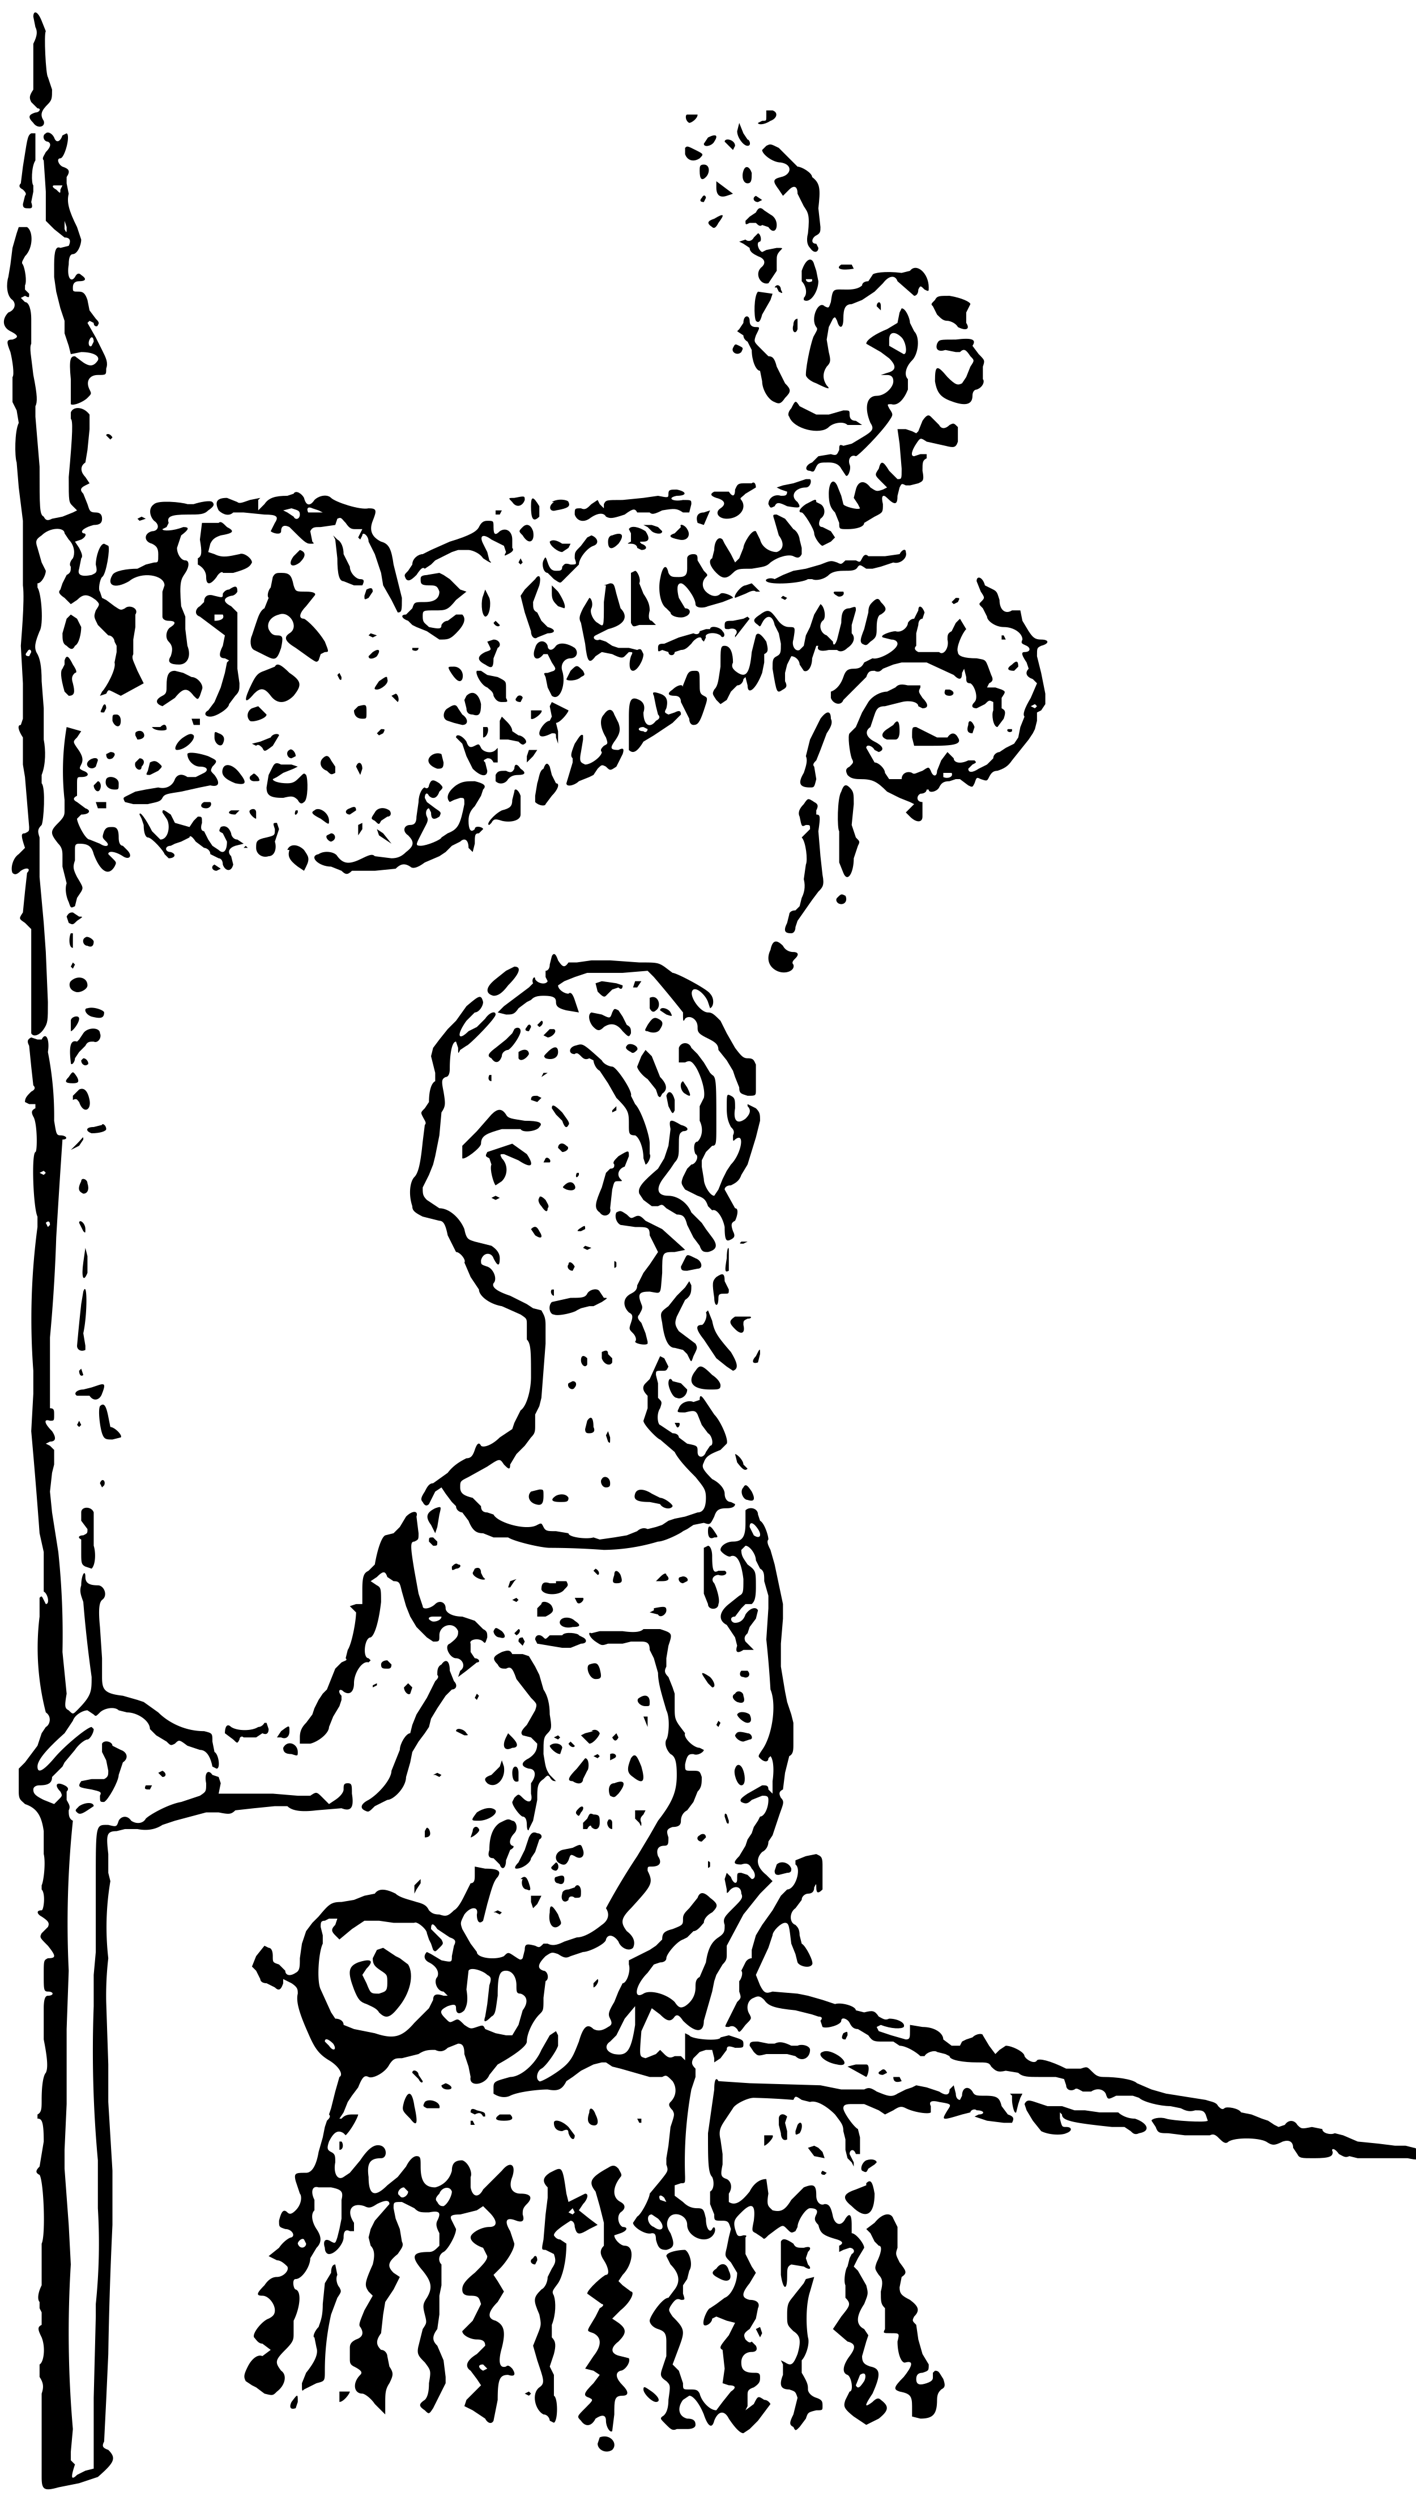 <svg version="1.0" viewBox="0 0 680 1200" xmlns="http://www.w3.org/2000/svg"><path d="m16 8 1 5c1 2 1 4-1 8v22c-2 3-2 4-1 6l3 3c2 0 1 2-1 2-3 1-4 2-1 5 2 3 6 2 5-1-2-3-1-5 2-8 2-2 2-3 2-7l-2-6c-1-1-2-21-1-22l-2-5c-2-5-4-5-4-2Zm352 45v3c0 2 0 2-2 2l-2 1c0 1 3 1 6-1 3-1 4-4 1-5zm-38 2c-1 0-1 3 1 4 1 0 4-2 4-4zm24 8c0 3 3 7 5 7s1-3 0-3l-2-3-2-5zM15 64c-2 1-2 4-4 16l-1 8c-1 1-1 2 1 3 1 1 2 2 1 3l-1 4c0 2 1 2 3 2 1 0 2 0 1-3l1-5v-3c-1-1-1-9 1-12V64Zm7 0c-2 1-1 4 1 4 2 1 1 3-1 5-1 2-2 3-1 4l1 15v14l4 4 5 4c3 0 3 2 2 4l-4 1c-2-1-3 1-3 8v6l1 7 2 8 2 6v6l2 6 1 4 5-1c6 0 9 2 8 4-2 3-4 3-7 1l-4-3c-2 0-3 1-2 11v12c1 1 6-1 8-3s2-2 1-4c-2-4 0-7 4-7s4 0 4-3c1-3 0-5-2-9l-3-6-4-7 1-1 2 1c0 2 2 2 2 1 1-1 0-2-1-3l-3-4-1-5c-1-3-2-4-4-4-3 0-3 0-3-2s1-3 3-3c3 0 4-1 1-3-1-1-2-1-3 1-2 3-4 0-3-6 0-4 1-5 2-5 2 0 4-4 4-7l-2-6c-4-8-5-12-4-16l-1-5v-3c2-3 1-4-2-5-2-1-3-4-1-4s5-11 3-12l-2 1c-1 3-3 4-4 1-1-2-3-3-4-2zm8 25-1 2c0 2 0 2-2 0-2-1-2-2-1-2zm2 20c0 3 0 3-1 1v-4zm13 55-1 2c-1 1-2-1-1-3s2-1 2 1zm295-98-2 3c0 2 4 1 5-1 2-3 1-4-3-2zm8 2 4 4 1-2c0-3-5-4-5-2zm20 2-2 2c0 2 5 6 9 6 6 1 5 6 0 7-4 1-4 2-1 6l2 3 3-3c2-2 4-2 4 2l3 6c2 3 3 4 2 13-1 4 0 6 1 7 2 3 4 2 4 0l-1-2c-3 0-2-3 0-4s2-2 2-4l-1-9c1-9 1-12-3-15 0-2-5-5-7-5l-3-3-6-6c-4-2-4-2-6-1zm-39 1v3c1 3 4 4 7 2 2-2 2-2-2-4s-4-2-5-1zm7 11c0 4 1 5 3 3s2-6-1-6c-2 0-2 1-2 3zm21 0c-1 3 0 6 2 6s2-2 2-5c-1-3-3-4-4-1zm-13 8c0 4 2 5 5 4l3-1-8-6zm19 4c-2 1-1 3 1 3l2-1zm-26 1c-1 1-1 2 1 2l1-2c0-1-1-2-2 0zm26 7-3 2-2 2c0 2 0 2 2 1h3c1 1 2 2 3 1l3 1c2 3 4 2 4-1 0-2-1-4-3-5l-3-2c-2-2-3-1-4 1zm-20 3c-3 1-4 2-1 4 1 1 2 0 3-2 3-4 3-5-2-2z"/><path d="m9 109-1 3-2 7-1 8-1 6c-1 3-1 9 2 11 2 2 1 5-2 6-3 3-3 7 1 9s4 3 1 4c-3 0-3 1-1 6 1 4 2 11 1 12v12l2 4 1 6c-2 4-2 16-1 19l1 12 2 16v31c1 7-1 28-1 29l1 18v17l-1 3c-2 0-1 3 1 6v13l1 6 2 24c0 2 0 2-2 3-2 0-2 1 0 7l-3 3c-3 2-4 7-3 9 1 1 2 1 4-1 3-2 5-1 3 1l-1 9-1 10c-2 3-2 3 1 5l3 3v50c1 2 4 1 6-2s2-4 2-13l-1-24-1-14-2-22v-19c-1-3-1-4 1-6 1-2 2-18 0-20v-4c2-5 2-12 1-17v-15l-1-13c0-8-1-11-2-13-2-3-1-6 1-11 2-3 1-18-1-21v-2c2 0 4-4 4-6l-2-4-2-7c-1-3-1-4 2-6 4-4 11-4 11-1l2 3c3 3 3 7 2 9-1 1-2 3-1 4 0 2 0 3-2 4l-2 4-1 3c-1 1-1 2 2 4l3 3 3-2c3-3 5-3 9 0 2 2 2 2 0 5-1 3-1 3 1 7l5 5c2 0 3 2 3 3l1 2v3l-1 5c1 3-4 12-6 14l-1 2 3-1c1-2 1-2 3-1l4 2 11-6-3-6c-2-5-3-6-2-8v-7l1-6v-6c2-3-3-5-5-3-2 1-2 1-5-1l-4-3-2-1-1-3c-1-1 0-6 1-7 2-1 4-14 3-15l-2-1c-2 0-4 6-4 10 1 4 0 4-2 5-5 1-7 0-6-3l1-5c1-1 0-3-1-5l-2-3 3-1c2-1 3-3 1-3-2-1 1-3 5-4 3 0 4-1 4-3s-1-3-3-3c-3 0-3-1-4-4l-2-5c-2-2-1-3 1-4l2-1-2-3c-2-2-3-5 0-7l1-6 1-10v-7c-3-4-8-4-9-1v3c1 1 1 6-1 28 0 12 0 12 2 14l2 2-2 1-5 2-5 1c-2 1-3 1-4-1-2-1-2-4-2-24l-2-24v-5c1-2 1-5-1-15-1-9-2-13-1-15v-12c0-4-1-8-3-8l-2-2 2-1c2 1 2 1 2-1l-2-2v-2c1-2 0-8-1-10-1-1 0-2 1-4 4-4 4-12 1-14zm6 204-1 2c-2 0-2-1-1-2 1-2 2-1 2 0zm347-199c-1 2-3 2-4 1l-3 1 2 1 3 2c0 2 2 3 4 4 3 1 4 3 2 5-4 3-1 9 3 8l2-3 2-3v-5c0-2 0-3 2-5 1-1 1-1-2-1l-5 1-2 1c-2-1-3-5-1-5 1-1 0-4-1-4zm23 16v5c2 2 3 6 1 8v1c3 2 7-4 7-9l-1-5-1-3c-1-4-4-3-6 3zm5 5c-2 1-3 0-3-1h3zm14-8c-3 2 0 3 6 2l-1-2zm33 3-4 1c-8-1-14 0-14 1l-2 3c-2 0-3 1-3 2-1 1-3 2-7 2-7 0-7-1-8 6-1 3-1 3-3 2-3-3-7 6-4 10 1 1 0 2-1 4-1 1-4 14-4 19 0 1 2 3 5 4 6 3 7 3 5 1-2-3-2-6 0-9 2-2 2-3 1-7l-1-6 1-6 2-4c1-1 1-1 2 1 1 4 3 4 3-1s1-7 4-7l5-2 6-4 4-4c3-4 6-4 7-1l8 7c1 0 2-1 2-3 1-2 1-2 3 0 2 1 2 1 2-1 0-7-6-12-9-8zm-64 8 1 2c2 1 2 1 1-1 0-2-2-3-3-1zm-9 2c-2 2-2 12-1 14 1 1 2 1 3-3l4-7 1-3zm85 4c-2 2-2 2-1 3l2 4c2 2 3 3 5 3 1 0 4 1 5 3 4 2 6 1 4-2v-5l2-4c0-1-4-3-10-4-5 0-6 0-7 2z"/><path d="m421 147 2 2v-2c0-3-2-2-2 0zm11 3-1 5-5 3c-5 2-10 5-10 7l7 4 4 3c4 4 3 6-1 7l-3 1h3c2 0 3 1 3 3 0 3-4 7-8 7-5 0-6 6-3 13 2 3 1 4-4 7l-5 3-4 1c-2-1-2 0-2 2-1 2-1 3-4 2l-6 1-3 3c-3 1-4 4-1 4 2 1 2 0 3-2s2-2 6-2c3 0 5 1 6 3l2 3c1 2 3-3 2-5-1-3 1-5 3-4 1 0 12-11 16-17 2-3 2-3 0-6-1-2-1-2 1-2 3 1 6-2 8-7v-5c-2-2-1-6 2-9s4-11 1-14l-2-4c0-2-2-7-4-7zm1 12c2 2 3 8 1 8l-7-4v-3c0-4 3-4 6-1zm-76-7-2 3-1 1 3 2c0 2 2 3 2 3l2 4c0 5 2 10 4 10l1 5c0 4 3 9 6 10 2 1 3 1 5-2 3-3 3-4 0-7l-4-8c-1-4-2-5-4-5l-4-4c-3-3-3-3-2-6 2-4 2-4 0-4s-3-1-3-3c0-3-3-3-3 1zm24 1c-1 3 1 5 2 2v-5c-1 0-2 1-2 3zm69 9c-1 3 1 4 4 3l5 1h2c2-2 3-1 5 2 2 2 2 2 0 5l-2 5-2 3c-2 1-3 1-7-3-5-6-6-6-6 2 1 6 3 8 9 10s9 1 9-3c0-2 1-3 2-3 3-1 4-4 3-5v-6c1-3 1-3-2-6l-3-4c2-3 0-4-8-3-8 0-8 0-9 2zm-98 2c-1 2 2 4 4 2 1-2 1-2-1-3s-2-1-3 1z"/><path d="M380 196c-1 1-2 3-1 4 2 6 15 9 19 5 2-2 7-3 9-1h7l-3-2c-2 0-3-1-3-3s0-2-3-2l-7 2h-6l-4-2-4-2c-2-3-2-3-4 1zm63 6-2 5-1 1-2-1-3-1h-4l1 7 1 12c0 5 0 5-2 5l-4-4c-3-5-4-5-5-1-2 3-2 3 1 6l3 3-2 1c-3 1-3 1-6-1-3-4-6-3-7 1l-1 4 2 3 1 2c-1 1-8-1-8-2l-1-4-2-5c-2-4-4-1-4 4s1 7 3 9l2 5c0 3 0 3 4 3s8-1 8-3l5-3c4-2 4-2 4-6-1-4 0-5 2-3 4 4 5 3 5-1l1-4c1-2 1-2 3-1h2l4-1c2-1 3-1 2-6 0-4 0-5 2-6v-2h-3l-3 1c-2 0-1-3 1-6s2-3 5-1l9 2c4 1 5 1 6-2v-7c-2-2-2-2-4-1-2 2-4 2-5 0l-4-4c-1-1-2-1-4 2zm-392 7 2 2 1-1c-1-2-3-2-3-1zm336 21-3 1-3 1-5 1-3 1 2 1 3 1c0 2-1 2-3 2-3-1-6 1-6 4 1 2 1 2 3 1 1-2 2-2 6 0 6 1 7 1 5-2-4-3-1-7 4-7 2 0 3-3 2-4h-3zm-26 2h-4c-3 0-3 1-4 3 0 3-1 4-3 1h-7c-2 1-2 2 1 3 4 1 5 3 2 5s-1 5 3 5c6 0 10-5 7-9-1-1 0-1 2-3l5-3c0-2-1-3-2-2zm-40 5c0 2 0 2-5 1l-7 1-10 1c-8 0-8 0-9 2v2l-2-2-1-2-3 2c-2 2-3 3-5 2-3 0-3 0-3 3 1 3 4 4 7 2 4-3 7-3 8-1 2 1 3 1 9-1 4-3 5-3 6-1h6c1 1 2 1 6-1 6-1 7-1 10 1h3l1-4c0-2 0-2-4-2-5 1-8-1-3-2 5 0 5-2 0-3-3 0-4 0-4 2zm-180 0-3 1c-6 0-9 1-11 4l-3 3v-5l1-1-5 1c-3 1-5 2-6 1l-5-2c-5 0-6 2-4 6 2 2 5 3 7 1h5l10 1c6 0 7 1 5 4l-2 4c1 1 5 2 5 0 0-3 2-3 4-2 7 7 8 8 10 8s2 0 1-1l-1-5c1-2 2-2 5-2l7-1 1-3c2-1 2 0 4 2 2 3 3 3 5 3h3l-1 2-1 2 1 1 1-2c0-2 3 0 3 3l3 6 3 9 1 6 4 7 3 6c2 0 2-1 2-7l-2-8-2-8c-1-7-2-10-6-11-4-2-6-5-4-10s2-6-2-6c-4 1-16-3-18-5s-6-1-8 1c-2 3-4 3-5-1-1-2-4-4-5-2zm12 8 2 1h-7c-1-2 0-3 2-2zm-9 2c0 2-2 3-3 1l-3-2-2-1 4-1c3 1 4 1 4 3zm103-8c-3 0-3 0-1 2 2 3 5 2 6-1 0-2 0-2-5-1zm8 4c0 6 1 8 4 5v-5c-3-5-4-5-4 0zm-181-1c-3 2-2 6 0 8 3 2 2 5-1 5-4 1-4 5 0 6 2 1 3 2 3 5 0 4 0 4-2 4l-4 1-4 2c-5 0-11 1-12 3-3 5 1 7 8 3 6-5 17-3 17 2l-1 3v12c0 1 1 2 3 2 3 0 4 1 1 3-2 1-3 5-1 7s2 4 1 7c-2 3 0 4 4 4s6-4 4-9l-1-8v-6l-2-5c-1-12 0-13 2-16s2-6 0-6-4-3-4-6l2-6c4-3 4-4 1-4-5 2-10 2-10 1l2-1 1-2c-1-3 1-4 9-4 6 0 8 0 10-2 3-2 3-3 2-4s-6 0-9 1h-3c-3-1-14-2-16 0zm192-1c-3 2-2 5 1 4 6-1 7-2 6-4 0-1-5-2-8 0z"/><path d="M387 242c-3 2-4 4-2 4 1 0 6 8 6 10s3 6 4 6l4-2 2-2-2-3-4-2c-2 0-2-2-1-4 3-2 2-6 0-7l-2-1c0-2-1-1-5 1zm-149 3v2h2l1-2zm100 1c-3 0-4 2-3 5l3 1 3-7zm34 4 2 7c3 4 2 7-1 8-3 0-7-2-8-6l-2-4c-2-1-6 6-6 8l-2 5-2 2-2-4-3-5-1-2c-2-2-4 1-4 5l-1 4c-2 1-1 4 2 7s5 3 8 0c2-2 3-2 9-2 6-1 7-1 9-3 4-3 9-4 11-3s3 1 4-1v-3l-1-4c0-1-1-4-3-5l-4-5-4-2c-2 0-2 0-1 3zm-306-1 1 1 3-1-2-1zm31 2-1 8c1 6 1 8-1 9v3c2 1 4 3 4 6 0 4 2 4 5 0 1-2 3-3 3-2h5c7-2 8-3 9-5 0-2-4-5-6-4-5 1-8 2-12 0l-3-1 1-4c1-2 2-3 5-4 6-1 7-2 3-4-2-2-3-3-4-2zm133 2c-1 2-4 4-14 7l-9 4-4 2c-2 0-5 2-5 5l-2 3c-2 2-2 2-1 4 1 1 2 1 5-2 2-3 3-4 4-3l3-2 2-2 4-2 4-2 3-1h5c1 0 5 1 7 4 3 2 5 3 3 1l-1-4-2-4c-2-4 0-5 4-2l6 3 1 3c-1 2-1 2 1 1s3-2 2-3v-4c0-4-3-6-6-4-2 2-3 2-3-2 0-3 0-3-3-3-2 0-3 1-4 3zm79-1 2 1 2 2c1 1 5 2 5 0l-2-2-3-1zm-58 1c-2 2-2 2 0 4 3 5 6 3 5-2-1-3-3-4-5-2zm76 0-3 3c-3 1-3 2 2 3 4 1 6-2 4-5-1-2-4-3-3-1zm-25 1 1 2v4c-2 1-2 1 0 1s3 1 3 2l2 1c3 0 3-2 0-3-1-1-1-1 1-1 3 0 3-2 1-5-3-2-7-3-8-1zm-8 3c-1 0-2 1-2 3 0 4 2 4 5 1 3-4 2-6-3-4zm-133 2 1 9c0 8 1 11 3 11l5 2h4c1-2 1-3-1-3s-5-3-5-6l-1-2-2-4c0-3-1-6-3-7l-2-2zm121-1-3 4c-3 3-3 3-3 6 1 3 1 3-2 3-3-1-3 0-4 1 0 2-1 2-3 2s-3-1-4-4-1-3-2-1 0 6 2 6l3 3c3 2 3 2 4 1l4-4 4-4c0-3 4-8 7-9s2-4-1-5z"/><path d="M264 260c0 2 4 5 6 5l3-2 1-2h-4c-3-2-5-2-6-1zm-123 7c-3 4-1 6 3 3 3-3 3-5 0-6zm291-1-7 1h-8c-1-1-2-1-3 1s-1 2-3 1h-5c-2 2-2 2-4 1-3-1-3-1-8 1l-7 2-6 1-5 2-4 2c-2-1-5 0-4 1 2 2 17 1 20-1h2c2 1 6 0 8-2 1-1 3-2 7-2s6 0 7-2c1-1 1-1 4 1h3l4-1 3-1 3-1c3 1 7-2 6-5 0-2-2-1-3 1zm-102 2v5c0 3-1 4-4 4s-4 0-5-2c-1-5-3-3-4 3-1 5 0 12 3 14l2 2c0 2 5 3 7 2 3-1 3-4 0-4l-3-5c-1-4-1-7 1-7s7 7 7 10c0 2 4 2 6 1l7-2 5-2c0-1-5-3-6-2-2 2-5 1-7-1s-2-5 0-7c1-1 1-1-1-3l-3-5c0-2 0-3-2-3s-3 1-3 2zm-81 2 1 1 1-1-1-2zm54 5v24c1 2 1 2 4 1h8l-2-2c-1 0-2-1-1-5 0-3-1-5-3-8l-2-5c1-2-1-6-2-6zm-172 2-1 5c-1 1-2 4-1 5l-2 5c-2 1-3 4-4 7l-2 6c-1 2-1 6 1 7l6 3c4 2 5 2 7-4 1-5 1-6-2-6-2 0-3-1-4-3-1-3 1-6 5-7 5-2 10 6 5 9-3 2-2 4 3 7l7 5c3 2 3 2 4 1l1-3 2-1c2 0 2 0 0-5-3-5-8-10-10-11-3 0-2-3 1-6l4-5c1-1 0-2-4-2-5 0-5 0-6-3-1-5-2-6-6-6-2 0-3 0-4 2zm75-1c-4 0-4 1-4 2 0 2 0 3 4 3 3 0 4 0 5 3 0 3-2 5-7 5s-5 0-6 3l-3 3c-3 0-2 2 1 3l2 2 2 1 5 2 6 4c4 0 5 0 8-3 4-4 5-7 3-9h-3l-4 3c-2 0-3 2-3 2 0 2-1 2-6 1-2-2-3-2-3-5s0-3 6-3c5 0 6 0 10-5l5-4-3-1-3-3-2-2-3-2-2-1-6 1zm51 2-5 5-2 3 2 8 3 9c0 3 2 4 3 3l5-2c4 0 4-2 0-3l-3-3-2-4c-2-1-2-2-2-5l3-8c1-4 0-6-2-3zm212 1 2 5c2 3 2 3 0 5-1 1-1 1 1 3l2 4c0 2 4 5 8 5 5 0 9 3 9 6-1 2 0 2 2 3s2 3-1 3c-2 0-1 2 1 5l1 3c-2 2-1 4 2 5l2 2-3 7c-3 5-4 8-3 9l-2 5-1 5-2 3-4 2-3 2c-1 0-3 1-3 3l-3 3-4 2c-3 2-5 2-5 0l2-2c2-1 2-1 1-2h-3c-4 2-7 1-7-1l-3-3-3 4-2 5c0 3-2 3-3 0-1-2-1-2-4 0-3 1-4 2-5 1-2-1-5 0-5 3h-6l-2-3c0-2-3-5-5-5l-4-7c0-2 3-1 4 1l2 1c3-1 2-3-2-5s-5-5-2-7l2-6c1-3 2-4 5-4l8-2c4-1 8 0 8 2l2 1c3 0 3-2 0-5-2-3-2-3-1-5v-1h-6c-4-1-5 0-6 1l-4 2c-3 0-7 2-9 5l-3 5-3 7-3 3c-1 1 0 9 1 12 1 2 1 2-1 4-2 1-2 2-1 4 1 1 2 2 6 2 6 0 8 1 13 6l6 3 5 2 2 1-2 2-2 2 2 2c3 3 6 3 6 0v-7c-3 0-3-3-1-4 2 0 3-1 3-2h1c0 2 4 1 5-1s2-3 5-3l3-1h2l4 3c2 1 2 1 3-1 1-3 1-3 3-2 3 1 3 1 4-1s2-3 4-3c3-1 5-2 7-5l8-10 2-3 1-2 1-4v-4l2-1 2-3v-5l-1-5-1-5-2-8c0-4 0-4 2-5 4-1 4-3 0-3-3 0-4-1-6-4l-3-5-1-5h-4c-3 2-6 0-6-5-1-3-1-4-3-5l-4-2c-1-4-4-5-4-2zm29 60-1 1-2-1 2-1zm-41 32c1 2-2 3-4 2v-2zm-166-90-1 8c0 13 0 12-3 10-2-1-4-5-3-7s0-5-1-5l-3 5c-2 4-2 5-1 7l2 10c1 9 2 10 5 6l3-2 5 1c4 2 5 2 6 1l2-2c2 0 2 0 1 2-1 3-1 7 1 7s5-5 5-8c-1-2-1-3-3-2l-4-1h-5l-3-1-3-2-3-1c-2 1-4-1-2-2l6-3c8-2 10-6 6-10l-2-7c-1-4-1-5-3-5l-3 1zm67 0c-2 0-6 5-5 6l5-2c2-1 4-2 5-1h2l-4-4zm-248 2c-2 0-3 2-3 2 0 2 0 2-4 1-3-1-5 0-5 3l-2 2c-2 1-3 4 0 5l12 9-1 5c-2 4-2 6 1 6l2 1-1 1-1 5-2 7-3 7-3 4c-2 1-2 3 1 3s9-4 9-6l3-4c2-2 2-3 2-6l-1-7v-27l-3-3c-4-2-4-4 0-5 2 0 3-2 3-2 0-3-1-3-4-1zm-3 12c1 2-1 3-4 3v-3zm158-10c0 3 1 4 3 6l3 1c1-1-1-5-3-8l-3-3zm-89-2-1 3c0 2 0 2 2 1l2-3c0-2-1-2-3-1zm225 1c-1 0-1 1 1 2 1 1 4 0 3-2zm-169 2c-1 2-1 9 1 10 2 0 3-6 2-9l-2-4zm143 1 2 1 1-1-2-1zm44 2c-1 1-2 2-2 5l-2 8c-2 5-2 6-1 7 2 1 2 1 4-1 3-2 3-3 3-7s1-6 2-6c3-2 3-3 0-6-1-2-2-2-4 0z"/><path d="m457 289 1 1 2-1c1-2 1-2-1-2zm-66 6-2 6-2 4-1 5-2 2c-2 1-4-2-3-5 1-6 1-6-2-6-2 0-4-1-6-4-3-4-4-5-8-2-3 2-4 3-1 5 1 1 1 1 2-1 2-4 5-4 6 1l2 4 1 5c0 4 0 5-2 6s-2 2-2 6c2 12 2 12 5 10 2-1 2-2 1-4v-4l1-4 2-4c2 0 4 2 4 4l2 3c2 1 4-2 4-6l2-6h1c-1 2 1 3 5 2h4c1 1 3 1 5-1 3-2 4-5 2-7v-4l2-7c0-2 0-2-3-1-3 0-4 2-4 7l-2 8c-1 3-2 3-2 1l-3-3c-3-1-4-5-2-7 2-1 1-7-1-8zm50-2-2 4c-2 0-3 2-3 2 0 2-3 5-6 4-2 0-8 2-6 3l4 1c2 0 3 1 3 2 0 3-9 8-12 7l-4 2c-1 2-2 3-5 3s-4 1-5 4-3 6-6 7v3c1 3 5 4 6 1l5-5 6-6c1-3 2-3 4-3 2 1 3 0 4-1l5-2 4-1h12l13 6c3 3 4 2 4-1l1-2 1 4c0 2 0 3 2 3 2 1 4 7 2 9s-1 3 1 3l4-2c2-2 2-2 4-1v4c-1 2 0 8 2 8l3-4c1-3 1-4-1-5v-5c2-3 2-3 0-4l-3-1h-4l1-2c2-1 2-2 1-4-3-8-2-7-7-8-6 0-9-1-9-3-1-2 2-9 4-11l-3-5-2 2-2 4c-2 1-2 2-2 4 1 4-2 8-4 6h-10c-2-1-2-2-1-3v-6l1-4c0-2 1-3 2-3l1-3c-1-3-3-4-3-1zm-409 4-2 7c0 3 0 5 2 6 2 2 3 2 4 0 2-1 3-6 3-9l-2-4-3-2zm325 0-5 1c-3 0-4 0-4 2s0 2 2 2c3-1 5 1 3 3v1l7-9-1-1zm-120 2c1 2 3 2 3 1l-2-2zm104 3h-2l-3 1c0 1-1 2-3 1l-7 2-7 3c-2 0-3 0-3 2s0 2 2 1l3 1c0 2 3 2 3 0l3-1c2 0 3-1 5-3 2-3 5-4 5-2l1 1 1-2c-1-2 4-3 7-1 1 2 3 0 1-2-1-2-6-3-6-1zm-164 3 2 1 2-1-3-1z"/><path d="m363 305-2 8c-1 11-3 13-8 9-1-1-2-2-1-4 0-4-1-8-4-8-2 0-2 1-2 10-1 6-1 9-3 11-1 2-1 2 1 5l2 2 3-2 2-4 3-3c2 0 3-2 3-3l1-1 1 4c0 5 4 2 7-6l1-5v-4c2-1 2-2 1-6-2-3-4-5-5-3zm118 0v2h2l-1-2zm-247 3 1 2c1 2 1 2-2 3-4 2-4 4 0 6 3 2 4 2 4-3l2-5c2-1 1-4-2-4zm23 3c-2 5 1 7 4 3h2l2 4c2 3 2 3 1 4l-3 1c-2 0-2 0-1 2l1 5 2 4c4 3 7-6 5-12-1-3 1-6 4-6s4-3 2-5c-3-2-7-3-9-1-2 3-4 2-4 0-1-3-5-3-6 1zm-59 0v1c2 1 3 0 3-1zm-19 2-2 2c0 2 3 1 4 0 2-3 1-4-2-2zm-148 4v2l-1 2c-1 1-1 4 1 11l2 2c3 0 3-2 2-6-1-3 0-4 1-5 1 0 1-1-1-4-2-4-3-5-4-2zm455 2c-3 2-2 3 1 3l2-2c0-3-1-3-3-1zm-354 1-5 2c-3 1-4 2-6 6-4 8-4 11 1 5 3-3 5-3 8 1s7 4 11 0c4-5 4-7-2-11-4-4-6-5-7-3zm84 2c3 5 5 6 6 4 1-3-1-6-4-6s-3 0-2 2z"/><path d="m274 322-2 4c0 1 5 1 7-1 2-1 2-1 1-3-3-3-3-3-6 0zm-190 0c-3 0-4 2-4 7 0 3 0 4-2 5-4 2-3 4 0 5l6-4c4-5 6-5 9-1 2 2 2 2 3 0l1-3c1-2-2-6-5-6l-4-2zm145 0c-1 1 2 7 5 8 1 1 3 2 3 4 1 2 2 3 4 3 3 0 3 0 2-2v-5c0-3 0-3-4-5l-5-1-3-2zm101 2-2 5v1c0-2-3-1-5 1-3 2-2 3 1 3 2 0 3 1 3 3l2 4 2 4c0 2 1 3 2 3 2 0 3-1 5-7s2-6 0-7-2-2-2-6c0-5 0-6-2-6s-3 0-4 2zm-168 0 1 2c1 1 1 0 1-1l-1-2zm20 3c-2 3-3 4-1 4s6-3 5-5c0-2-1-1-4 1zm272 4c-1 2 0 3 2 3s3-2 0-3h-3zm-230 3-1 2 1 4c0 2 1 3 3 3 3 1 4 0 4-5-1-5-4-7-7-4z"/><path d="m314 334 1 5 1 4c1 1 1 2-1 3-3 4-6 2-6-4 1-3 0-5-2-6-4-2-5 0-5 8v16c2 2 4 1 7-4l5-3 3-2 6-4 4-4c0-2-1-2-3-1l-3 1c-2-1-2-1-1-3 1-4 0-6-3-7s-4-1-3 1zm-3 16c0 1-1 2-2 1-3 0-3-2 0-2zm-123-16 3 3c1-1 0-4-1-4zm60 1c-1 1 0 2 2 2l1-2c0-1-2-2-3 0zm16 4 1 5-1 2c-2 0-5 4-5 6s2 2 6 0c2 0 2 0 2 2l1 3v-6l-1-4c2 0 6-5 6-6l-8-4zm-215 1c-1 2-1 2 1 2l1-2c0-2-1-3-2 0zm123-1-2 2c0 2 1 4 4 4 2 0 2 0 2-3 0-4 0-4-4-3zm43 1c-2 1-3 5 0 6l3 1 4 1c3 0 3-3 0-5l-2-3c-1-2-2-2-5 0zm-94 0c-2 1-3 4-1 6 1 1 8-1 8-3l-4-4zm134 1v4c1 1 6-3 5-4zm35 2c-2 2-2 6 1 11 1 3 1 3-1 4-1 1-2 2-1 3 0 2-5 6-8 6-2-1-3-1-2-6l1-6v-2c-1-1-2 1-4 4-2 5-2 6-1 7v2l-3 10c0 2 4 1 6-1l5-2 2-1 2-3c2-2 2-2 4-1 2 2 2 2 5 0l3-6c1-3 0-3-2-2-4 0-4-1-2-4 3-4 3-6 2-9l-2-4c-1-3-3-3-5 0zm104 2-2 4-3 6-2 8c1 2 0 5-1 8-3 5-2 7 3 7 2 0 2 0 3-4l-1-6c-1-1 0-2 1-3l2-5 3-8c2-3 3-5 2-7 0-4-2-4-5 0zm-340 1c1 3 4 4 4 0 0-2-1-3-2-3-2 0-2 0-2 3zm38-1 1 3h3v-3zm148 1v9h4l5 1c1 1 2 2 3 1 2-1-1-4-3-4l-3-2c0-2-2-4-3-5l-2-2zm189 2-3 2c-3 2-3 4 0 5h4c1 0 2-1 2-4 0-5-1-6-3-3zm36 0c-1 3 0 4 2 4l1-3c-1-3-3-4-3-1zm-392 1c1 2 7 2 7 1 0-2-1-3-3-1zm159 0v5c2 0 3-4 2-5zm-200 0a126 126 0 0 0-1 35v5c0 2 0 3-3 6-4 4-4 5 0 10 2 2 2 4 2 6v5l2 8c-1 3 0 7 1 9 1 3 1 3 3 2l1-4 2-3c1-2 1-2-2-7-2-4-2-5-1-8v-5c0-2 0-3 2-3 4 0 6 1 7 5 3 8 7 11 10 6 1-2 1-2-1-4l-2-2c0-2 4-1 7 1s5 0 2-3l-2-2c-1 0-2-1-2-4 0-4-1-5-3-5s-3 0-4 2c-1 3-1 3 1 5s0 3-3 1l-5-2c-2 0-6-8-6-10l2-2c4 0 5-2 2-3l-4-3c-2-1-2-2 0-3v-5c0-4 0-4 2-4 4 0 4-2 1-3-2-1-2-1-1-3s1-4-2-8c-2-3-2-3 0-5l2-3zm406 5 1 4h9c11 0 14-1 12-4-1-2-3-3-5 0h-5l-6-3-2-1-2-1c-2 0-2 0-2 5zm46-4c-1 1 1 2 2 1v-1zm-303 2 1 1 2-1c1-2 1-2-1-2zm-116 1 1 2c2 0 4-1 3-3s-4-1-4 0zm38 1c0 3 3 5 4 3s1-4-2-5c-2-1-2-1-2 2zm-15 0c-3 2-5 6-3 6 4 0 9-5 8-7-1-1-2-1-5 1zm42 0-5 2-4 1 2 1c1-1 2 0 3 1 1 2 1 2 5-1l3-5c0-1-3-1-4 1zm89 0 3 3 2 6 3 6c4 4 7 4 7 1l-1-4c-1-1-1-1 1-2 1 0 2 0 3 2h2v-7l-1 1c-2 2-6 1-7-1s-1-2-3-1-3 1-4-2c-2-3-5-4-5-2zm-80 6c-2 1-1 4 1 4l2-1c0-2-2-4-3-3zm115 0-1 3v3l3-3 2-3zm-203 2c0 2 1 3 3 2 2-2 1-3-1-3zm39 0c0 3 3 6 6 6 4 0 4 2 2 3l-4 2h-4c-3-2-5-1-6 1-1 3-4 5-8 4l-6 1-5 1-4 2c-2 1-2 1-1 3l4 1h7c4-1 6-1 7-3s3-2 9-3l9-2 5-1c4 1 5-1 2-5-2-2-2-2-1-4 3-3 2-3-2-5-6-2-10-2-10-1zm116 2c-1 2 1 4 4 5 2 0 3 0 3-3l-1-4c-2-1-5 0-6 2zm-51 0c-2 2-1 5 2 6 2 2 2 2 4 1v-3l-2-3c-1-2-2-3-4-1z"/><path d="M42 366c-1 2 2 4 4 2l1-3c0-2-4-1-5 1zm23 0c-1 3 3 5 3 2 2-2 1-4-1-4zm7 0-1 4c-1 2-1 2 1 2l4-2c2-2 2-2 1-3-2-2-3-2-5-1zm59 2-2 4-1 6c0 4 2 5 8 5 4-1 5-1 7 1 1 2 2 2 3 1 2-1 2-11 1-13-1-1-1-1-3 1s-3 3-6 3c-4 0-7-1-7-2l2-1 3-2 5-2 2-1-3-1h-5c-2-1-3-1-4 1zm40 0 2 4 1-3c0-3-2-4-3-1zm90 1c-2 1-2 4-3 7l-1 6v3c2 2 5 2 5 1l3-4c3-3 4-6 2-6l-2-4-1-4c-1-2-2-2-3 1zm-154 0c-1 3 1 5 6 7 5 1 6 0 2-5-3-4-7-5-8-2zm140 0c-1 2-2 2-4 1-3 0-4 0-5 2v3c2 2 5 1 6-1 1-1 2-2 5-2s4-1 1-3c-2-3-3-2-3 0zm-126 3c-2 1-1 3 1 3 3 0 3 0 2-2-2-2-2-2-3-1zm-70 2c-1 3 1 5 4 5 2 0 2 0 2-3s-5-4-6-2zm155 3c0 1-1 2-2 1-1 0-3 3-3 7l-1 7c0 3-1 4-3 4-3 0-4 3-1 5 3 3 3 5-1 8-2 2-4 3-7 3l-8-1c-1-1-2-1-6 1-6 3-9 3-12-1-1-2-6-3-9-1-5 1 0 6 6 6l5 2c2 2 3 2 5 0h11l10-1c2-2 4-3 7-1 1 1 3 1 7-2l7-3 3-2 3-3 4-2c2-2 4-1 4 3l2 2 1-4c0-4 0-5 2-5l2-2c0-1-4-2-4 0-2 2-3 0-3-4 0-3 1-5 3-7l3-5 1-3c2-2 0-3-4-4-4 0-6 0-9 2-4 3-5 6-3 8l2-1 3-1c2 0 2 0 2 3-2 10-3 12-8 14l-3 2c0 1-7 4-10 4s-2-1 1-7c2-4 3-5 2-7s0-4 1-4l1 2c0 3 1 4 4 2 1-2 1-2-2-4l-4-3-1-2c0-2 1-3 2-1 2 2 4 1 5-2 2-2 2-2 0-4-3-2-4-2-5 1zm-161 0c0 2 2 4 3 2s0-4-1-4zm359 3c-2 3-2 18-1 19v15l2 5c2 5 5 0 5-7l2-6c1-2 1-2-1-4l-2-6 1-10c0-5 0-6-2-8s-3-1-4 2zm-157 0-1 4c0 3-1 4-5 5-4 2-8 7-6 7l1-1c1-2 2-2 5-1 4 1 9 0 9-3v-9c-1-3-3-4-3-2zm139 6c-2 2-3 4-2 6 1 5 1 5 3 4 2 0 2 0 2 2l-2 2-2 2c2 2 3 11 2 13l-1 7c1 4 0 7-1 9l-1 4-2 2c-2 0-3 1-3 2l-1 4c-2 4-1 5 2 5 1 0 2-1 2-3l1-3 7-10 3-4c2-2 3-3 2-8l-1-9-1-12c1-7 1-8-1-8v-2c1-2 1-3-1-4-3-2-3-2-5 1zm-340-1 1 3h4v-3zm52 0c-2 1-2 3 1 3 2 0 3-2 2-3zm70 3c-3 1-2 3 0 3l3-2c0-2-1-2-3-1zm-57 1c-2 1-1 2 2 2l2-2zm9 0c-1 1 2 4 3 4v-3c0-2-2-2-3-1zm22 0c-1 2 0 3 1 1v-1zm9 0c-2 1-1 2 3 4 4 3 4 3 4 1 0-4-5-7-7-5z"/><path d="M180 390c-2 3-2 3 0 4 2 2 2 2 3 0l3-2c2 0 2-2 1-3-3-2-6-1-7 1zm-102 0 2 3c2 3 1 10-3 10l-4-4c-3-6-6-10-6-8l1 2 1 3c0 4 1 6 2 6 2 0 8 7 8 8l2 2c3 0 4-2 1-3-3 0-3-3 0-3l2-1 3-1 4-2c0-1 1-1 3 2l4 3c1 0 3 1 3 3l4 2c1 0 2 1 2 3 1 3 4 4 5 0l-1-4c-2-2-1-4 2-5l4-1-3-2c-2 0-3-2-3-3-1-3-3-4-5-3-1 2-1 2 1 3l2 4c0 5-2 6-4 4l-3-2-2-3-2-4c-1 0-2-1-1-4 0-3 0-3-2-3l-2 2-2 3-7-2-2-4c-3-2-4-3-4-1zm54 8c0 3 0 3-4 4-5 1-5 2-5 5s3 5 6 4c3 0 4-4 3-7l1-3 1-3-1-3c-2 0-2 0-1 3zm40-2v5l2-3v-3zm9 2 1 3 6 4-4-5zm-24 3c-1 1 1 3 2 3 3-1 2-4 0-4zm-40 6h2l-1-1zm22 1c-1 3 0 5 4 8l3 2 1-2c2-4 1-5-1-8-3-3-7-3-8 0z"/><path d="M103 415c-2 1-1 3 1 3l2-1zm299 16c-1 1 0 3 2 3s3-2 2-4c-2-1-2-1-4 1zm-370 9 1 3c2 1 2 1 4-1 3-2 3-2 1-2l-3-2c-1 0-2 0-3 2zm2 8c-1 2-1 7 1 7v-7h-2zm7 2c-2 1-1 4 1 4 2 1 3 0 3-2 0-1-3-3-4-2zm329 6c-2 4-1 8 3 10s9 0 8-3c-1-1 0-2 1-3 2-2 1-3-1-3s-4-1-5-3c-3-3-5-3-6 2zm-105 3-1 4c0 2-1 3-2 3v3l1 2c-1 2-5 1-6-1 0-2-2 0-1 2l-2 2-12 9-3 3 4 1c3 0 4 0 6-3l4-3 2-1c1-1 2-2 6-2 5 0 6 1 6 3s1 3 5 4l6 1-2-6c-1-3-2-4-3-3-2 0-5-2-5-4l3-2 5-2 6-2h17l12-1 3 3a518 518 0 0 1 14 17c0 4 0 5 1 3 2-2 6 0 6 4 0 2 0 3 4 5s6 3 6 6l4 5 3 5 1 3 2 5c0 3 1 3 4 4 4 0 4 0 4-3v-12c-1-2-1-3-4-3-2 0-3-1-6-5l-4-7-3-6c-3-3-4-4-6-4-4 0-10-9-7-11 2-1 6 3 7 6l1 3c2-1 2-5 0-7-1-2-16-10-18-10l-4-3c-3-2-4-2-12-2l-14-1h-9l-7 1h-4c-2 3-3 2-5-1-1-3-2-4-3-2zm-231 5 1 1 1-2-1-1zm209 2-5 4c-5 4-5 7-1 8 2 0 4-1 7-5 5-5 7-9 3-9zm-209 5c-1 1-1 4 2 5 2 1 6-1 6-3 0-4-5-5-8-2z"/><path d="m305 471-1 3h2l2-3zm-19 1 1 4c2 2 3 3 4 2l3-3 3-1c1 1 2 1 2-1l-3-1-7-1zm-62 11-5 7-4 4-4 5-3 4-1 4 2 8v4c-2 1-3 5-3 10l-2 3c-2 2-2 2-1 4s2 3 1 4l-1 8c-1 10-2 15-4 17s-3 8-1 14c0 2 1 3 5 5l8 2c2 0 3 2 4 7l4 8c2 0 5 4 4 5l3 7 4 6c0 3 5 7 11 8l9 4c3 2 3 2 3 5v7c2 2 2 6 2 18 0 6-2 14-5 16l-3 6-1 3-6 4c-4 4-8 5-9 4-1-2-2-1-3 2s-2 4-4 4c-2 1-6 3-9 7l-7 5c-2 0-3 2-4 4-2 3-2 4-1 5 1 2 2 2 3 1l1-2 2-4 3-2 2 3 3 4 2 2c0 2 2 3 3 3l3 4c2 5 4 6 7 6l5 2h7c3 2 16 5 20 5a374 374 0 0 1 26 1 94 94 0 0 0 26-4c3 0 11-4 12-5l2-1 3-2 5-1c3 1 3 1 5-3 1-3 2-4 6-4 3 0 4-1 4-2l-2-1c-2 0-3-2-3-4s-2-5-6-7c-5-5-5-6-4-8 1-3 3-4 8-6l3-3c1-2-3-11-6-14l-4-6c-2-3-3-4-3-1l-3 1c-2-1-6 0-7 3-1 2-1 2 3 2 4-1 5-1 6 1l2 5 3 4c2 1 3 6 1 6l-2 3c-1 3-4 3-4 0s0-3-5-4l-4-3c0-1-1-2-3-2l-3-2-3-2c-1 0-2-5 0-8 1-3 1-3-1-5v-7l-1-4c0-2 0-2 3-2 2 0 2 0 3-2l-2-4-2-1-5 11-2 2c-2 2-1 4 1 6v6l-2 6c0 2 7 9 8 9l7 6c2 4 7 9 10 12 4 5 5 6 5 10s-1 7-4 7l-6 2-5 1-3 1-3 2-3 1-4 1c-2-1-4 0-5 1l-5 2-6 1-7 1-3-1c-3 1-12 0-12-2l-6-1c-4 0-5 0-6-2s-1-2-3-1c-5 3-19-1-21-5l-3-1c-2 0-3-1-3-3l-4-4c-4-1-6-2-6-5s0-3 4-5l9-5c6-4 6-4 8-1 2 2 3 3 3 0l3-5 4-4 3-4c2-2 2-3 2-6v-5l2-4 1-4 2-26v-9c0-4-1-5-2-7l-4-1-3-2-8-4c-6-2-9-4-8-6 2-2 0-7-3-8s-3-1-3-3c1-4 5-4 6-1 2 4 3 4 3 0 0-2-1-4-4-6l-8-2c-3-1-4-1-5-6-2-5-7-10-12-10l-6-4c-2-2-2-3-2-6l3-6 2-5 1-4 2-10 1-11c2-3 2-4 1-10-1-5-1-6 1-7 1 0 2-1 2-4 0-7 1-13 3-13l1 3c0 3 0 3 1 1l3-2c1 0 14-13 14-15s-3-1-5 2l-4 4-4 2c-5 5-6 2-1-5l4-4c2 0 4-3 4-5-1-4-2-3-8 2zm88-4v5c1 2 2 2 3 1 3-2 1-8-3-6zm-270 5c-2 0-1 3 2 4 4 1 6 1 6-2 0-1-5-3-8-2zm252 2c-1 3-1 3-5 1l-5-1c-2 1-1 5 1 7s3 2 5 0c3-2 6-2 9 2 3 3 3 3 4 1 0-2 0-3-2-4l-2-4-2-3c-2-1-2-1-3 1zm23-1 3 2c3 1 3 1 2-1s-5-3-5-1zm-283 5v5c1 0 4-4 4-6s-4-1-4 1zm277 2c-1 2-2 3 0 3 2 1 5 1 6-1 2-3 1-4-1-5s-3 0-5 3zm-53 0 1 1c2-1 2-3 1-3zm-5 1c-1 1-1 2 1 2l1-2c0-1-1-2-2 0z"/><path d="m247 494-1 2-3 3-5 4c-4 3-4 4-2 5 2 3 4 2 5-1 0-2 2-3 3-3 2-1 6-7 6-9s-2-2-3-1zm17 0-2 2-1 1 2 1c2 0 5-3 3-4zm-224 2-2 3-1 1c-3-1-4 2-3 10 0 2 2 0 2-2l2-3 3-3c1-2 2-2 4-2 2 1 4-2 3-4 0-3-6-3-8 0zm-20 3h-2l-3-1c-2 1-2 2-1 4l1 10 1 9c1 1 1 2-1 3-2 2-3 3-3 5l2 1h3v2c-2 1-2 2-1 4 2 3 2 17 1 17-2 1-1 27 1 31v5a333 333 0 0 0-2 69v11l-1 18a2936 2936 0 0 1 4 49l2 9v19c2 1 3 6 1 6l-1-2c-1-2-1-2-2-1v9a124 124 0 0 0 3 46c3 2 2 6 0 7l-2 3-2 6-3 4-3 4-3 3v11c0 4 1 4 3 6 6 2 8 6 9 13v11c1 4 0 13-1 15v2c2 2 1 10 0 10-3 0-2 2 0 3 3 2 4 3 3 5l-3 3c-1 2-1 2 3 6 4 5 4 6 0 6-2 1-2 1-2 8s0 8 2 8c3 0 3 2 0 2-1 0-2 1-2 6v15c2 10 2 14 1 16-1 1-2 5-2 13 0 4 0 6-2 7v2c2 0 3 1 3 11l-2 12c-2 2-2 3 0 4 2 3 3 29 1 33v20c-2 4-2 7-1 8v3l1 2v6c-2 1-2 2 0 6 2 5 1 12-1 13v6c2 3 2 5 1 8v40c0 6 1 7 8 5l10-2 9-3c8-7 9-9 5-13-3-1-3-2-2-4l1-20 1-22a1979 1979 0 0 1 2-62v-26l-2-33v-18l-1-30a157 157 0 0 1 1-21 132 132 0 0 1 1-37l-1-4v-9c-1-9-1-11 4-11l4-1h6c5 1 9 0 12-2l6-2 15-4h6c5 1 6 1 8-1l9-1 10-1h6c2 2 6 3 14 2l12-1c5 2 6-1 5-7 0-4 0-5-2-5s-2 1-2 3c0 1-1 3-4 5l-3 2-3-3c-3-3-3-3-6-1h-6l-12-1h-26l1-5-1-3-3-1c-2-3-4-1-3 4 0 4 0 4-3 6l-9 3c-6 1-15 6-17 8-1 2-4 3-7 1-2-3-5-2-6 0-1 3-1 3-5 2-6 0-6-1-6 27v34l-1 11v15a574 574 0 0 0 2 74v23a282 282 0 0 1-1 46v6l-1 39v34l-4 1-4 2c-3 3-3 1-1-5l-2-2v-4l1-11a532 532 0 0 1-1-79l-1-19-2-27v-9l1-22v-36l1-28a476 476 0 0 1 2-72c-2-1-2-3-2-5 1-2 0-3-1-5v-4c1-1 1-2-1-3-4-2-5 0-2 3 1 2 1 2-1 4l-2 2-5-2c-4-2-5-3-5-5 0-1 1-2 3-2 4 0 6-1 6-4l3-3 2-2 1-2 5-6c2-3 5-5 6-5s3-3 3-5l-1-1c-2 0-13 9-18 15-6 7-8 7-8 4s4-8 13-16l4-6c1-3 5-5 7-5l3 2c1 1 1 1 3-1s7-3 9-1l4 1c5 0 11 4 11 8l3 3 5 3c2 2 2 2 4 1 2-2 2-2 6 1l6 2c3 0 5 3 6 8l2 1c2 0 1-7-1-8l-1-5c0-4 0-4-4-5-9 0-17-4-22-9l-7-5-3-1-7-2c-9-1-10-3-10-9v-9l-1-15c-1-10 0-12 1-13 3-2 1-7-2-7-4 0-6-1-6-4 0-4-2-1-2 4-1 3 0 5 1 8a608 608 0 0 0 4 36c0 7 0 9-7 16-2 2-2 2-4 0-2-1-2-2-1-8l-1-10-1-10a378 378 0 0 0-2-48l-3-19-1-10 1-9 1-4v-7l-2-2-2-1 2-1c3 0 3-2 1-5-4-4-4-6-1-5 2 0 2 0 2-3 0-2 0-3-2-3v-34a786 786 0 0 0 3-48 5423 5423 0 0 1 3-47c3 0 2-2-1-2-2 0-2-1-3-7a158 158 0 0 0-3-33c1-6-1-10-3-6zm2 64-1 1-2-1 2-1zm2 25-1 1-1-2c1-1 2-1 2 1zm252-86c-3 1-3 4 0 4 1-1 2 0 3 1s2 2 4 1l2 1c0 1 1 4 3 5l4 6 4 7c6 6 6 7 6 13 0 4 0 5 3 5 2 1 4 6 4 11l1 3c1 0 3-4 2-5v-5c0-4-4-16-7-19l-2-4c1-2-7-14-9-14-1 0-4-1-5-3-10-9-9-8-13-7zm25 0c-1 1 0 2 2 3 1 1 2 0 3-1 1-2-4-4-5-2zm25 1v7h3c2-1 3-1 5 2s5 11 4 15l-2 4v7c2 4 1 8-1 10-2 0-2 4-1 6 2 1 0 5-2 5l-2 2-2 4c-1 3-1 3 1 6l6 3c3 1 4 2 5 5l2 2c2-1 5 3 6 8 0 7 1 7 3 6s2-2 1-4c-1-3-1-4 1-5 1-2 2-6 0-6l-5-9c0-1 1-2 3-2 2-1 4-2 5-5l3-5 4-13 2-8c0-3 0-4-2-6l-4-2v1c2 2 1 4-1 6-4 3-6 1-5-5 0-4 0-5-2-6s-2-1-2 6c0 5 1 7 2 9 1 1 2 2 1 4 0 3 0 3 1 2 5-4 3 7-2 12l-2 3-2 4-2 5-2 3c-2 0-5-5-5-8l-1-6v-3l2-4 3-3c2 0 2-1 2-10 0-20 0-23-2-24l-1-1-3-5-3-4-1-1-2-2c-1-3-5-3-6 0zm-63 2c-2 2-2 2-1 3 3 1 6 0 6-3s-2-3-5 0zm-14 0v3c1 2 4 0 5-2 0-2-2-3-5-1zm59 2-2 5c0 1 2 4 5 6l4 5 1 3c1 1 1 1 2-1 3-2 2-5-1-8l-2-5-2-5-3-3zm-269 2c0 2 2 3 3 2 1 0 0-3-2-3zm222 6-1 2 3-2z"/><path d="M33 517c-2 2-2 3 2 3 3 0 3-1 2-3-2-3-2-3-4 0zm202-1c-1 2 0 3 1 3v-3zm93 3c-2 1-1 5 1 6 3 2 3 1 1-3zm-290 4-3 3v2c2-1 2 0 3 1 2 6 6 4 5-1s-3-6-5-5zm282 3 1 5c2 4 2 4 3 2v-5c-1-4-3-5-4-2zm-65 2 3 1 2-2-2-1c-2 0-3 0-3 2zm10 4 2 3 3 3c1 3 2 4 3 2 1-1-1-3-3-6-4-4-5-4-5-2zm29 1v1l2-1v-2zm-58 2-7 8-7 7v6c1 1 9-5 9-7 0-4 3-5 10-7h9c1 2 8 1 9-1 2-2 0-3-7-3-6-1-8-1-9-3-2-3-4-3-7 0zm86 7-1 8-2 6-3 5c-7 6-10 9-9 12l2 3 4 3h3c2-1 2-1 4 1l5 3c3 0 4 1 5 5l3 6 3 4c1 3 2 3 4 3 4-1 5-3 2-7l-3-4-2-3-5-5c-2-5-7-8-11-8-6 0-6-4-2-9l3-4 2-3c2-2 2-4 2-8 0-5 0-6 2-7 3 0 3-2-1-3-5-3-6-3-5 2zm-273-2-4 1c-4 0-4 2-1 3 4 0 7-1 7-2 0-2-2-3-2-2zm-12 9-3 3 2-1 2-1 2-3c0-2 0-1-3 2zm206 1-3 1-3 1-3 1c-1 2-1 2 1 3l1 3c-1 2 1 9 2 10l3-2c3-3 3-8 0-11-1-2-1-2 1-2l7 3c6 4 8 3 4-3l-7-5zm25 1 2 2c2 0 4-2 2-3-2-2-4-1-4 1zm29 4c-2 2-3 3-2 4 0 1 0 2-2 2l-2 2-2 7c-3 7-4 10-1 12 2 3 6 1 5-2l1-9c1-4 1-4 3-4s2 0 1-1c-2-2-1-5 2-6l2-5c0-3 0-3-5 0zm-35 1-1 2h3c1-1-1-3-2-2zm15 7c-1 2 0 3 1 1v-1zm-238 4c-2 4-1 5 1 6 2 0 3-2 2-5 0-2-3-3-3-1zm232 2c-1 1-1 1 1 2 3 1 5 0 4-2s-3-2-5 0zm-35 6 2 1 2-1-2-1zm23 0c-1 1 0 3 1 4 2 3 3 3 3 1 1-1 0-2-1-4-2-2-3-2-3-1zm37 7c-1 2 0 5 2 6l7 1c6 0 7 0 7 4l2 4 2 4-2 3-2 3-3 4-3 6c0 2-1 3-3 4-4 2-4 6-1 9 2 1 2 2 1 5s-1 3 1 5c1 1 2 3 1 4 0 1 5 2 6 1v-1l-1-4-2-5c-2-2-2-3-1-4 1-2 2-3 1-5-2-5-1-6 4-6 6 1 5 2 6-9 0-10 0-10 6-10l5-1-1-1-10-9-4-2-4-2c-2-2-3-3-5-2s-2 1-4-1c-3-2-3-2-5-1zm-258 5 2 4c1 1 1 1 1-1 0-3-3-5-3-3zm240 3c-1 1-1 1 1 1l2-1c0-2 0-2-3 0zm-23 0 2 3c3 2 4 1 2-2-1-2-2-3-4-1zm101 6c-1 1-1 1 1 1l2-1zm-76 3 2 1 2-1-3-1zm69 5c-1 6-1 7 1 6v-10c0-2-1-1-1 4zm-309 2c-1 7 0 10 2 5v-8l-1-4zm289-2-2 4c0 2 1 2 3 2l5-1c3 0 2-4-1-5-4-2-4-2-5 0zm-34 3c0 2 0 2 1 1v-2c-1-1-1-1-1 1zm-22 0c-1 1 0 3 2 3l1-2c-1-2-3-3-3-1zm71 6c-2 2-2 3-1 10 0 4 2 5 2 0 0-2 1-2 3-2s2 0 2-2l-2-4c0-4-1-4-4-2z"/><path d="m331 615-2 3-4 4-4 5c-4 3-4 3-3 8 1 8 3 12 6 12l4 1 2 2 1 2c1 2 1 2 2-1 2-4 2-4 1-6l-4-3-4-3c-2-3-2-4-1-7l4-8c3-2 3-4 3-7zm-66 4c-1 1 0 3 1 3v-3zm-225 1-1 6a931 931 0 0 0-2 20c0 2 2 3 4 2v-2l-1-6c2-9 2-26 0-20zm242 1c-1 2-3 2-8 2l-9 2c-2 2-1 6 1 6 2 1 10-1 11-2l2-1 4-1h2l4-2c3-2 3-2 1-2l-2-3c-1-2-5-1-6 1z"/><path d="M339 630c1 2-1 6-2 6-3 0-3 2 1 7l4 6 2 3 5 4 3 2c3-1 2-4-1-9-7-8-8-10-9-15l-2-5zm14 2c-3 2-3 3 0 6s5 2 4-2c0-2 0-2 2-3 2 0 2-1 1-1zm-64 17v3c1 3 4 4 5 2v-2l-2-2c0-2-1-2-3-1zm74 2c-2 2-2 4 1 3l1-4c0-3 0-3-2 1zm-84 2c0 2 2 4 3 2v-3c-2-2-3-1-3 1zm55 5c-4 5-2 9 7 9 4 0 5 0 5-2 0-1-1-3-4-5-5-5-6-5-8-2zm-296 0c0 2 1 3 2 2l-1-3zm283 6c0 2 2 7 4 7 2 1 5-1 5-4l-3-3-4-1c-1-2-2-1-2 1zm-48 0c-1 2 2 4 3 2 1-1 1-3-1-3zm-226 1-3 1-4 1c-3 0-5 2-3 3h6c2 3 5 2 6-1 2-5 1-5-2-4zm1 10c-1 2 0 10 1 13s2 3 5 3l4-1c1-1-3-5-5-5l-1-5c-1-5-2-7-4-5zm234 7-1 4c0 2 1 2 2 2 2 0 3-1 2-3 0-4-1-6-3-3zm-245 2 1 1 1-1-1-2zm287-1 1 2c1 1 2-2 1-2zm-33 6 1 3c1 1 1 1 1-2l-1-3zm63 13c3 4 4 4 5 3l-1-1-1-1c0-2-3-5-4-5zm-65 8c-1 1 0 4 2 4s2-1 2-2c0-3-3-4-4-2zm-241 2 1 2 1-1c1-2-1-4-2-1zm309 2c-2 2 0 6 2 6 3 1 4 0 2-4-2-3-3-4-4-2zm-102 2c-2 2-1 5 2 6s4 0 4-4c0-3 0-3-2-3zm50 1c-1 3 1 4 7 4l5 1c1 2 5 3 6 1 0-1-4-4-6-4l-4-2c-3-2-7-3-8 0zm-38 1c-3 2-2 3 2 3 3 0 4 0 4-2-1-2-4-2-6-1zm-58 6c-4 2-5 4-2 8l2 4 1-3 1-6c1-4 1-4-2-3zm-170 2v4l3 4c0 2 0 2-2 3-2 0-3 1-1 2v6c0 5 0 6 2 7l3 1c2-2 2-8 1-11v-16c-1-3-6-3-6 0zm319-1v6c0 6-1 9-6 9-3 0-6 2-6 4 0 1 4 4 5 3 3-1 5 3 6 11 0 6 0 7-2 8l-5 4c-5 4-5 8-1 10l2 3 2 3 1 4c-1 3 0 4 3 2h5l-1-1-3-3c-1-2 0-3 1-4l1-3 3-4 1-4c-1-2-4-1-6 2-1 3-3 4-5 4s-3-3 0-3l3-4 2-2h3c1-1 2-2 2-8 0-8 0-8-4-11-2-3-3-4-3-7l2-2c2 0 5 4 5 7l2 4c2 1 2 3 2 6l2 7v6l-1 15a502 502 0 0 1 2 24c3 7 1 22-4 29-2 3-2 3-1 4 2 2 4 2 4 0l1-1c1 1 2 5 1 12v6l-2-2c0-2-1-2-3-2l-7 4c-3 2-4 3-3 4 2 1 3 1 5-1l5-2c2 0 3 0 3 2 0 4-2 8-4 8l-1 2-2 3-1 3-2 3-1 3-3 5c-3 3-3 4 1 4 3-1 4 0 5 2 2 2 2 5 0 5l-2-2-3-1c-2 0-2 0-2 3s-2 2-3-1l-2-2-1 3 1 5c0 2 0 2 1 1 2-3 6-3 6 1 1 2 0 3-4 7s-5 5-4 8c0 3 0 4-3 6s-5 5-6 12l-3 7c-2 1-2 3-2 5 0 4-2 7-5 9-2 1-3 1-5-2-4-4-12-6-15-4-5 3-4-4 2-10l3-4 3-1c2 0 3-1 3-2 0-2 5-8 8-9l2-1 3-3c2 0 4-3 5-4 0-2 2-4 4-5 3-3 3-4-1-7-3-3-5-3-6 0l-4 5c-2 2-3 3-3 5 0 3 0 3-5 5-4 1-5 2-5 5l-3 3-3 2-10 5v2c1 3-1 9-3 9l-2 4-2 5c-3 5-3 6-2 8s1 3-1 4c-3 2-5 2-7 1-3-3-5-1-7 6-2 5-3 8-6 11-4 4-13 9-13 8-2-1-1-5 1-6s7-8 8-11v-5l-1-2-3 2-4 7c-3 7-10 13-15 13-7 2-8 2-8 5v3c3 2 6 2 8 1 4-2 14-3 18-3 5 1 7 0 9-4l3-2 4-3 6-3 4-1h2l3 2 4 1 7 2 7 2h6c2-1 2-1 5 2 2 3 2 7-1 10-1 1-1 2 1 4 1 2 1 2-1 8l-1 9-1 6v3c1 3 1 3-3 8l-5 6c0 2-4 10-6 11l-2 3c0 2 6 6 9 5 1 0 2 0 2 3 1 4 2 5 5 5 4-1 4-3 2-8-2-3-2-5-1-7 2-4 9-2 9 3 0 6 10 10 13 4 1-2 0-4-1-2s-3 0-3-5c-1-4-1-5-4-5s-5-1-7-3l-4-3v-5l3-1c2 0 2 0 2-3a195 195 0 0 1 3-42l2-6v-4c-2-2-2-3-1-5l3-3 3-1h3l1 4v2l3-2 3-4c0-2 1-2 4-1 4 0 4 0 4-2s-1-2-7-4l-4 1c0 2-14 1-15-1l-2-1v13l-2-2h-3c-2 1-3 1-5-1l-2-2-2 2-5 2c-3-1-3 0-2-13l5-11 4 3c3 3 5 4 7 1 1-1 2-1 4 2 6 6 10 6 10 0l2-7 2-7 1-5 1-3 3-5c2-2 2-3 2-5v-4l8-15 8-10 6-6-3-3c-5-4-5-8-2-11 2-1 3-3 3-5l2-3 3-9c2-6 3-7 1-9-1-2-1-3 1-4l1-8 2-8c2-1 2-3 2-6v-10l-1-4-2-6-1-5-2-12v-11l1-12v-7l-4-19-2-7c-1-2-2-4-1-5 0-2-2-8-4-9l-1-3c0-3-4-4-6-2zm6 9c2 3 1 5-2 3l-2-4c0-3 2-2 4 1zm-59 238c-2 13-4 15-10 14-4-1-5-4-2-6l3-3 2-4 2-4 5-6zm14 83 1 2-3-1c-1-2 0-3 2-1zm-3 10c4 4 2 7-2 4-3-1-4-6-1-6zM195 728l-3 5-3 3-4 1c-2 1-4 8-5 14l-3 3c-2 1-3 2-3 9v7h-3l-3 1 1 1 2 2c0 4-2 15-4 18l-1 4c1 1 0 1-2 2l-3 3-2 5-2 5-2 2-2 3-2 4-1 3-3 4c-2 2-3 4-3 7v3h5c4-1 9-5 9-8l2-5 3-5 1-3v-2c-2-2-1-4 1-2 3 2 5 0 5-4 0-5 4-11 7-10l1-1-1-1c-3 0-2-10 1-10 2-1 4-8 5-17 0-6 0-7-2-8l-3-2 3-2c3-3 4-3 5 0l3 2c3 0 3 1 4 5l2 7 2 5 3 5 5 5 3 2c3 0 3 0 3-3 0-5 7-7 9-2 0 2 0 3-4 6-3 1 0 7 3 7s5 4 2 6l-1 3 4-3 5-4c2 0 1-2-1-2l-2-3v-4c-1-2 4-3 6-1 1 1 1 1 2-2 0-2 0-3-2-4l-4-4-6-2c-5 0-8-2-8-4 0-3-3-4-5-2s-6 3-6 1l-2-6-2-11c-2-12-2-14 0-14 2-1 2-1 2-4l-1-8c1-3-2-3-5 0zm17 48c0 2-4 3-5 2-2-1-1-2 1-2zm128-41c0 3 1 4 3 3 2 0 2 0 0-3s-3-3-3 0z"/><path d="m206 740 2 2c2 0 2 0 2-2l-2-2c-2 0-2 0-2 2zm132 3v22l2 5c0 3 5 3 5 0 1-2-1-8-2-10-2-2 0-4 2-4 3 1 5-1 3-2h-3c-2 1-3 1-3-7 0-3-1-5-2-5zm-121 9c0 2 0 2 2 1 2 0 3-2 1-2-1-1-2 0-3 1zm11 1-1 2c0 2 5 4 6 3l-1-1-1-2c0-2-1-3-3-2zm57 1 2 2c1 0 1-2-1-3zm10 2c-1 3-1 4 1 4 3 0 3-1 2-4-1-2-3-3-3 0zm22 1-2 2h3c3 0 4-1 2-3 0-1-1-1-3 1zm10 0c-2 0-1 3 1 3l2-1c1-1-1-3-3-2zm-82 2-1 3h1l2-3 1-1zm22 1h-3c-3-1-4 0-4 3 1 3 9 3 11 0 2-2 2-2 1-4h-5zm9 7 1 2c1 2 4-1 3-2zm-30 1 2 1 1-1-1-1zm14 2-2 2v4h4c4-2 4-3 3-5s-5-3-5-1zm54 3-2 1 4 1c1 2 4 0 4-2s-1-2-6-1zm-45 5c-1 2 2 4 6 3 4 0 4-1 1-3-2-2-6-2-7 0zm-32 5c0 1 1 3 3 3 3 1 3-1 1-3-3-2-3-2-4 0zm72-1c-1 1-3 2-10 1h-11l-4 1c-2-1-1 2 2 4s3 2 6 1h7l4-1h5c3 0 4 1 4 4l2 4 2 7c0 5 2 11 4 18 2 4 1 13 0 14-1 2 0 5 2 7 2 1 3 3 3 10 0 8-2 13-9 22l-4 7-6 10a312 312 0 0 0-15 25c2 3 1 6-2 8-5 4-9 6-12 6l-6 2c-4 2-6 2-8 1h-2c-2 2-2 2-4 1-4-1-5-1-5 2l-1 4c-1 1-1 1-4-1s-3-2-5 0c-4 2-13 1-13-2l-3-4-4-7c-1-3-1-3 1-7 3-4 7-4 6 0 0 3 1 5 3 3l2-8c2-7 3-11 5-13 2-3 0-4-6-4l-5-1v4c0 2 0 4-2 4l-3 6c-1 2-3 6-5 7-3 3-4 3-7 2-3 0-4-1-5-2-1-2-2-3-6-4-3-1-8-2-10-4-4-2-8-3-10 0l-5 1-5 2-6 1c-5 0-6 1-11 7l-3 3-3 4-2 6-1 7c0 4 0 6-2 7-3 2-5 1-5-1l-3-3c-3-1-3-1-3-4s-1-4-2-4l-2-1-4 5-2 5 2 2 2 4c0 1 1 2 3 2l4 2c2 2 3 1 4-2v-2l4 2c3 2 3 3 3 5-1 4 1 10 5 19 3 7 5 10 10 13s7 7 5 8l-2 7-2 8-1 3c1 1 0 2-1 3l-1 3-1 5-2 7c-1 6-3 10-6 10-5 0-6 0-5 4l2 6c1 1 1 5-2 8-2 2-3 2-4 1-2-2-3 0-4 4 0 3 0 3 3 4 3 0 5 3 3 4-1 0-4 2-6 5l-5 4 4 2c2 0 4 2 5 3 1 2-2 5-5 5-2 0-4 1-6 4-4 4-4 5-1 5s6 4 6 7c0 2-1 3-3 4-3 1-8 7-7 9 1 1 2 3 4 3l4 3-4 3c-2-1-5 1-7 5s-2 5-1 7l3 2 2 1 4 3c4 1 4 1 6-1 4-3 5-8 2-10-3-4-3-5 2-10 4-4 4-5 4-8v-6c3-6 4-14 1-15-1 0-2-5 0-5 3 0 7-6 7-10l3-5c3-3 2-6 0-9s-3-7-1-9v-5c-2-4-1-7 2-6h6c5 1 6 2 5 6v9l-1 5-1 4c-1 3-1 3-3 2-3-2-4 0-3 3 0 2 1 3 2 3 3 0 7-5 7-8s1-4 3-3h2v-4c-4-6-1-10 5-8 2 1 3 1 6-1 4-2 6-2 6 0l-7 8-2 4-1 4 1 4c2 2 2 5 1 9-4 9-4 10-2 13l2 2-4 7c-2 5-3 7-2 8 2 3 1 5-2 6-2 1-3 2-3 4v5c0 2 0 3 2 4 4 2 4 3 3 4-4 4-3 9 1 9 1 0 4 2 6 5l5 5v-5c0-5 0-7 2-10 2-4 2-5 0-8l-1-5c0-1-1-3-3-3-2-2-3-4 0-8l1-9 1-6 4-6 3-6-3-2c-3-3-3-5 2-9 2-3 3-4 2-6l-1-6-2-5-1-5c0-3 0-3 4-3l6 3c2 2 3 2 7 2 5-1 6 0 4 4-1 2 0 4 1 6v6c-2 2-3 3-5 3-8 0-9 2-3 9 4 5 5 8 2 13-2 3-2 4-1 8s1 4-1 7l-2 8c-1 4 0 5 3 8 3 4 3 4 2 10 0 5-1 7-2 8-3 2-3 3 0 5 2 2 2 2 4-1l3-6 3-6v-3l-1-8-3-7c-2-2-3-4 0-8l1-7v-9l1-5v-10c-2-2-1-5 1-6s6-8 6-11l-2-4c-1-2-1-3 4-3l8-2 3-2 3 3c4 4 4 7 0 7s-9 3-9 5 3 4 6 5l2 4c0 2-2 4-6 8-5 4-6 6-6 8s1 3 4 3c4 0 4 1 5 4l-4 8-5 5c0 2 4 4 7 4s4 1 4 3l-4 4c-5 3-6 6-3 8l3 4 2 3-2 2-5 5-1 3 4 2 6 4c1 2 3 3 4 1l2-10c0-10 1-12 5-12 3 1 4 0 2-3-1-1-2-2-3-1-3 1-4-2-2-9 2-8 1-11-3-13-4-1-4-4 1-9l3-5-3-5-2-3 3-3c3-3 7-9 7-12l-2-6c-3-5-2-7 3-5 3 1 4 0 3-3 0-2 0-3 2-5 3-3 2-5-3-5-4 0-6-3-4-8 2-6-1-8-5-3l-5 5-4 4c-2 4-5 4-6-1v-5c1-2-1-7-4-8-3 0-5 1-5 5-1 4-4 7-8 8-5 0-7-3-7-10 0-4 0-5-2-5-1 0-3 1-5 5l-4 5-5 4c-6 6-9 5-9-4-1-7 1-9 6-9 3 0 3-5 0-6s-6 1-10 7l-5 6-3 2c-3 2-5-2-4-7 0-3 0-4-2-5s-2-2-1-5c2-4 4-6 7-4l1 1c3-3 6-9 6-10h-3c-3 0-4 1-5 2h-1l2-3 2-5 2-3 3-4c2-5 3-6 5-5s8-2 10-6c2-3 3-3 6-3l8-2c3-2 5-2 8-2 2 1 4 1 6-1l5-2c2 0 3 1 3 5l2 6 1 5c-1 5 7 4 9-1l4-5c9-5 14-9 14-11 0-4 3-10 6-13 2-2 2-2 2-8l1-8c2-1 1-5-1-5-3-1-3-3 1-7 3-2 3-2 6-1 3 2 4 2 6 1l6-2c3 0 11-4 11-6 1-3 4-2 6 1 1 3 5 5 7 3 1-2 1-5-3-8-3-4-3-6 2-11 10-11 11-12 8-18 0-2 0-2 2-2 4 0 5-2 3-5-1-3 0-5 3-5 2 0 2-1 2-4-1-3-1-4 2-5 3 0 4-1 4-3s1-4 3-5l3-4 2-5c2-2 2-4 2-7-1-3-1-3-5-3-3 0-3 0-3-3 1-5 2-5 4-5 2 1 5-1 5-2l-2-1c-3 0-8-5-7-7l-3-4c-2-3-2-4-2-9v-6l-1-3-2-5c-2-2-2-3-1-5v-4l1-6c2-6 2-6-4-8zM162 921l-1 3c-2 2-2 3 0 5l2 2 6-5 6-4h7l7 1h10c1-1 6 3 6 5l1 3 1 2 1 3c1 1 1 1 3-1s2-2 1-4l-3-3-2-2c0-3 1-3 3 0l6 4c3 1 3 2 2 4l-1 5c0 3 0 3-5 2l-5-3-2-1c-2 2-1 4 1 5 4 2 5 5 4 7-2 2 0 7 3 7l2 2h-2c-3-1-5-1-5 2l-2 4-7 7c-6 7-10 8-19 5l-10-2-5-2c0-2-2-3-4-3l-2-3-5-11c-2-4-1-18 1-22v-4l-1-4c0-2 0-3 2-3l2-1zm72 27c2 1 2 2 1 5l-1 9-1 6c-1 3 0 3 3 0 2-1 2-3 3-10 0-10 1-12 4-12s5 3 5 7c0 3 0 4 2 4 3 1 4 4 1 8l-2 7-3 5h-3l-5-1-5-2c-1-2-1-2-4-1s-3 1-6-1c-3-3-3-3-5-2s-2 1-4-1c-3-3-3-4 1-6 3-1 4-1 4 1 0 3 2 3 4 1 1-2 2-4 1-10l1-9c1-2 7 0 9 2zm-74 33c2 3 0 4-2 1l-2-2c0-2 2-1 4 1zm36 71c0 2-3 4-4 2-2-1 0-4 2-4zm21 0c0 2-2 6-4 7-1 0-2 0-3-2-1-1-1-2 1-4 1-3 5-4 6-1zm-70 25c0 2-3 3-4 0 0-1 2-3 3-2zm87 60-2 1c-2-1-3-3 0-3z"/><path d="m181 936-2 4c0 3 1 4 4 6s3 2 3 6-1 4-4 5c-4 0-4 0-6-5l-2-4 2-3c4-4 2-5-4-3-5 2-5 5-2 13 2 5 3 6 6 7 2 1 5 2 6 4 3 3 5 3 9-2 6-7 8-16 5-21l-4-3-2-1-6-4zm66-152 1 1c2-1 2-3 1-3zm23 1h-6c-2 2-2 2-3 1-2-2-4-1-4 1l1 2 12 2h4l5-2c3 0 3-2 1-3l-2-1c0-1-7-2-8 0zm-21 3 2 2 1-2-1-2c-2 0-2 1-2 2zm-8 5c-4 2-5 3-2 6 1 2 2 2 4 2 2-1 3-1 5 5l7 9c3 3 3 3 2 6l-4 7c-3 3-3 4-2 5l4 1 3 3c0 3-1 5-4 7-4 2-4 4 0 5 3 0 4 3 1 7v5c1 4-1 5-4 2-2-2-2-2-4 0l-1 2c0 2 4 7 5 7s2 1 2 4 1 3 1 2l2-4 2-10c0-6 0-8 3-10 2-2 2-2 3-1 1 2 2 2 3 2l-3-3c-2-3-2-4-3-10 0-7 0-8 2-10s2-3 1-9c0-5-1-9-3-12l-2-7-2-4-3-5-3-1h-5c-1-2-2-2-5-1zm-58 6c0 2 1 2 3 2 1 0 2 0 2-2l-2-2c-2 0-3 1-3 2zm29 0c-2 1-2 3-2 5 1 1 0 2-1 3l-4 8-5 8-2 5-1 4c-2 0-5 5-5 8l-2 5-2 5c0 4-6 11-11 14-4 2-4 4-2 5s2 1 5-2l6-3c3 0 9-6 9-11l2-7 1-5 3-5 3-4 2-3 1-4 3-5 4-6 3-3c2 0 3-2 1-4l-2-5c0-5-2-6-4-3zm71 0c-2 1 0 7 3 7s3-1 2-5c-1-3-2-3-5-2zm73 3c-1 1-1 3 1 3 2 1 4-1 2-3zm-18 3 2 3 2 2c2 0 1-3-1-5-3-2-5-3-3 0zm-159 4v1l2-1v-1zm15 1c0 2 2 4 3 3l1-3-2-2zm159 3c-2 1-1 3 1 4 3 1 4 0 3-3 0-2-3-3-4-1zm-125 2 1 1 1-2-1-1zm79 0c-2 1 0 4 3 4 2 0 2 0 2-2 0-3-2-4-5-2zm47 8c0 1 3 4 5 4s2-2 1-4c-1-1-5-2-6 0zm-45 1 2 5v-5zm-182 3s-1 2-3 2c-3 2-10 2-13 0-2-2-3 0-3 3l4 3c2 2 2 2 3 0 0-1 1-2 2-1h6l3-2c2 1 3 0 3-2l-1-3zm217 1 1 1 1-2-1-1zm-209 3-2 3h2c2 1 4 0 4-3s0-3-4 0zm84 0 4 2c2 0 2 0 1-1-1-2-5-3-5-1zm66 0-4 1-2 1 4 4c2 0 5-4 5-5-1-2-3-2-4-1zm68 2c0 1 2 3 4 3l3-1c2 0 1-3-1-3-4-1-5-1-6 1z"/><path d="M243 834c-2 4-1 7 3 5 3 0 3-2 0-5l-2-2zm51 0c1 2 2 2 3 0l-1-2zm-28 0 2 1 1-1-1-1zm-217 3v4l2 4 1 5c0 2 0 3-2 4h-6l-5 1c-2 3-1 3 5 4 4 1 5 1 4 3 0 3 0 3 2 3 2-1 7-10 7-13l2-6c3-2 2-5-1-6l-4-2c0-2-4-3-5-1zm224 0c1 2 3 2 3 1l-2-2zm-137 2c0 2 1 3 4 3 3 1 3 1 3-1 0-4-5-6-7-2zm128-1c0 1 3 4 5 4l1-3c0-2-4-3-6-1zm29 4v3l2-1c2-1 0-3-2-2zm-8 1 2 1 1-1-1-1zm18 1c-2 5-2 7 1 9 5 4 6 2 4-5-2-5-3-7-5-4zm-26 5c-4 4-5 6-2 6 3 2 5 1 5-1l2-4c1-1 1-6-1-6zm-37-1-4 4c-3 1-4 2-2 4 4 3 9-2 8-8l-1-3zm113 1c-1 2 1 8 3 8s2-4 1-7-3-4-4-1zm-107 2c0 3 1 5 3 4v-4c0-4-3-4-3 0zm-170 0 2 2c2 0 2-2 0-3zm133 1 2 1 1-1-2-1-2 1zm86 4c-3 0-3 4-2 6 2 1 2 1 4-1 4-5 3-7-2-5zm-225 1c-1 2 0 2 2 2l1-2zm-32 10c-2 2-2 2-1 3s2 1 5-1l3-2c0-2-4-2-7 0zm240 1c-1 1-2 2-1 3s1 1 2-1c2-2 1-4-1-2zm-49 2c-3 4-3 4 1 4s9-3 8-5c-2-2-6-1-9 1zm76-1v4l2 2c1 2 1 2 1 0-1-2 0-3 1-4l1-2zm-23 4-2 2v3h2c1-2 2-2 2-1 2 2 4 1 4-2s0-4-3-4c-2-1-2 0-3 2zm66-1 1 3c1 1 1 0 1-1l-1-3c-1-1-1 0-1 1zm-108 3c-3 2-5 6-5 13-1 3 0 4 2 4l3 3c1 3 3 2 3-2l2-5c2-1 2-2 1-2-2-1-1-4 1-6s1-6-1-6c-2-1-2-1-6 1zm52-1c-1 1 0 4 2 4v-3c0-2-2-2-2-1zm-88 5v3c3 0 3-2 2-4-1-1-1-1-2 1zm23 0-1 3c1 0 5-3 4-4-1-2-3-1-3 1zm27 3-2 6-3 6c-2 2-2 3-1 3 3 0 7-3 7-5l2-3 1-3 1-3c2-1 1-3-1-3-2-1-3 0-4 2zm82-1c-2 1-1 3 1 3l2-2c0-2-2-2-3-1zm-61 6-5 1c-3 1-4 4-2 6 3 2 4 1 5-1 1-3 1-3 3-2 3 2 5 0 4-3s-1-3-5-1zm112 4-5 2v2c3 2 0 12-4 12l-3 3-4 7-5 7-3 5-2 7v4s-2 0-3 2l-2 4c1 1 0 4-1 5v5c1 3 1 3-1 5l-5 10c-1 2-1 2 1 2 2-1 3 0 4 1 1 2 1 2 4-2 3-3 3-3 2-5-2-3-1-7 2-8 2-1 3-1 5 1 2 3 5 4 15 5l8 2 3 1c2 0 2 1 1 2l1 3c2 1 9-1 9-3s3-1 4 1 2 3 4 3l5 3c2 3 3 3 7 3h5l3 2c3 0 8 3 10 5h2c1-2 5-3 6-2l4 1 2 1c0 2 7 3 13 3 5 0 6 0 7 2 2 2 3 3 7 2l6 1c2 2 5 2 10 2h8l4 1 1 3c0 2 2 3 4 2 1-1 2 0 4 1h4c3-2 6-1 7 1 1 3 1 3 5 1h8l3 1c2 2 10 4 15 4l5 1c2 1 4 2 7 1 3 0 4 0 5 2l1 3c-1 1-17 0-20-1s-7 0-7 1l2 3c1 3 2 3 6 3l8 1h12c2-1 3 0 5 2s3 2 4 1c3-2 14-2 18 0 3 2 4 2 8 0 3-1 5 0 5 3l2 3c1 2 2 2 8 2 8 0 9-1 9-3-1-2 1-2 3 1 2 1 3 2 5 1l4 1h24c5 1 5 1 5-2 0-2-1-3-2-3l-4-1h-5l-8-1-10-1-7-3-4-1c-2 1-6 0-6-2l-5-1c-5 1-5 1-7-1-1-2-4-3-6 0l-3 1-2-1-3-2-3-1-5-2-5-1c-1-2-7-3-8-2s-2 0-3-1c-1-2-3-2-6-3l-19-3-7-2-7-3c-2-2-10-3-16-3-3 0-4-1-6-3s-2-2-5-1h-7c-8-4-13-5-14-4-1 2-5 0-6-2 0-2-6-5-9-5l-3 2-2 2-3-4-3-5c0-1-3-1-5 1l-3 1-2 1-1 2h-4l-4-3c0-3-4-6-10-6l-6-1v3c0 3 0 4-2 4l-7-2-6-2-1-2 2-1c5 2 10 2 11 1 1-2-3-4-7-4-2 1-3 0-5-1-2-3-3-3-7-2l-4-1c0-2-7-4-10-3l-6-2-7-2-5-1-12-1c-3 1-4 1-6-3l-2-5 6-13 2-6c0-2 4-6 6-6s2 2 3 10l2 5 1 4c1 2 6 3 7 1 1-1-3-9-5-10l-1-4c0-3-1-4-2-5-3-1-3-6 0-8l3-4c0-2 2-3 3-3 2 0 3-1 3-3 1-2 1-2 1 0 0 3 1 3 3 1v-12c0-4-1-4-3-5zm-47 4c0 2 0 2 1 1v-2c-1-1-1-1-1 1zm-75 1c-1 1 1 2 2 2 2-1 1-4 0-4z"/><path d="m373 895-1 3c0 2 1 2 2 2l4-1c2 0 2-1 2-2-1-3-5-4-7-2zm-106 6c-1 0-1 3 1 3 2 1 3 0 3-2s-1-2-4-1zm-16 1c-1 2 0 5 2 5 2 1 2 0 1-3s-2-4-4-2zm-52 3v4l1-2 2-3v-2zm77 1-3 1c-2 0-3 1-3 2-1 3 1 5 3 3 0-2 2-2 3-1 3 0 3 0 3-3s-2-4-3-2zm-21 4v3l1 3 2-2 2-4zm9 8c-1 6 2 9 5 6 1-1 0-2-1-5-3-5-4-5-4-1zm-26 0 2 1 1-1-2-1-2 1zm47 34v2c1 0 3-3 2-4zm120 24c-1 2-1 3 1 3l1-2c0-2 0-2-2-1zm-45 6 2 3c2 2 2 2 6 1h10l4 1c3 3 7 1 7-3 0-2-4-3-6-2h-3c-4-2-6-2-8-1h-3l-5-1c-3 0-4 0-4 2zm35 3c-3 1 1 5 7 6 4 1 5-1 1-4-3-2-6-3-8-2zm16 6-4 1 9 5c1-1 2-6 0-6zm12 3c-2 1-1 2 1 2l2-1c-1-2-2-2-3-1zm-225 1 3 3c1 2 2 2 2 1l-2-3c0-2-3-3-3-1zm231 2c0 2 1 3 4 2l-1-2zm-86 6-3 21c0 13 0 19 2 21 1 2 1 6-1 7v6l2 5c0 3 0 3 4 3 3 0 3 1 4 4l-1 4-1 5c-1 4-1 4 2 7l3 5c0 5-3 11-6 12l-4 3-3 2c-1 0-4 6-3 8 1 1 4-1 4-3l2-1 5 2 4 1-3 6c-4 5-5 6-3 7l1 9-1 7 3 1c3 0 4 1 1 3l-4 5-3 4c-3 0-7-4-8-8-1-2-2-2-5-2s-3 0-3-3l-2-6-3-3 3-8c3-8 3-9-3-15-2-3-2-3-1-5 2-3 3-4 5-3 2 0 2 0 1-3v-4l2-3 1-4c2-3 0-9-2-10-3 0-9 1-9 3l2 4c4 4 5 8 2 12l-3 4c-3 0-9 9-9 11 0 1 1 3 4 4s4 2 4 6v7l-2 6c-1 3-1 4 2 6 2 2 2 2 1 9 0 4-1 7-3 8-1 1-1 1 2 4 2 2 3 3 5 2h5c3 0 4-1 4-2 0-2-1-3-4-3-4-1-5-5-2-9l3-2c2 0 5 4 7 9 2 6 4 7 5 3 2-5 5-5 7-1 2 3 5 7 7 7l3-2 4-4 6-8s-1-2-3-2c-3-2-3-2-5 2l-4 3 1-2v-5c0-2 0-3 3-4 3-2 3-3 3-5s-1-2-3-2c-5 0-6-2-6-5s2-5 5-5c2 0 3-1 2-3l-2-2c-1 1-2 0-3-1-1-2-1-3 2-5l3-5 1-5c1-2 0-4-4-4-4-1-4-3 0-8l3-5-2-3-2-4-1-2v-8c1-1 0-1-1-1-3 1-3 0-4-3-1-4 0-5 3-8 5-5 7-4 6 4-1 5-1 5 1 6l3 2c1 1 1 1 3-1l4-3c3-2 3-2 5 0s2 2 4 1l1-2c0-3 4-9 6-9 3 0 4 1 3 3s-1 3 1 5c1 4 2 5 9 7 3 1 3 2 1 3v3l2-1 3-1c2 0 3 2 1 3l-1 2-1 4c-1 1-2 7-1 9v6c3 3 2 4-2 9l-4 6 7 6c4 1 4 3 1 7s-4 8-1 9c2 1 3 8 1 8l-2 4c-1 3-1 4 4 8l6 4 6-3c5-4 5-6 1-9-1-1-2-1-4 1-4 3-4 2 0-4 4-9 4-12-1-13-3-1-4-2-4-5l2-7 1-3-2-3c-4-2-4-6 0-12 2-5 2-5 1-9l-4-7-2-2 2-4 3-5c0-2-4-7-6-7v-4c0-5-1-6-3-3-2 4-5 3-6-1-1-5-2-6-4-6-2 1-4-1-4-4 0-5-1-6-6-4l-6 6c-3 5-5 6-9 5-2-2-3-2-2-8l-1-7c-3 0-6 2-8 6-4 5-7 7-10 5v-4c2-3 1-6-1-7-3-1-3-2-2-7v-5l-1-7c-1-4 0-6 2-9l4-6c1-2 7-5 10-5a358 358 0 0 1 19 1c1-2 1-2 4 0l4 1c3-1 8 2 12 6 3 4 4 5 4 8l1 4v5l1 4 2 2 1 2v-2l-1-2-1-2c0-2 2-3 3 0h2v-8l-1-4c-2-1-7-8-7-10s2-2 5-2h5l7 3 3 2 4-2c3-2 4-2 6-1 4 2 11 3 12 2v-3c-1-2 0-3 4-2 6 1 6 1 4 4-3 5-3 5 7 2l4-1c0-1 2-2 3-1 4 0 4 2 1 2l-2 1 6 2 8 1h4c1-2 1-3-2-4l-3-4c-1-4-2-5-8-5-4 0-5 0-6-2-2-3-5-2-5 2l-1 2c-1 0-2-1-2-3l-1-4-2 2c0 3-2 3-5 1l-6-2-5-1-2 1-3 1-4 2c-3 2-5 1-10-1-3-2-4-2-6-1h-11l-10-2-34-1-15-1c-1-2-2-1-2 4zm72 140c-2 3-3 4-4 2l2-5c3-2 3 1 2 3zm-203-142c0 1 1 2 3 2 3 0 2-2-1-3zm273 4 1 1v2c0 2 1 7 2 6l1-4 1-3 1-2zm-291 4c-1 4-1 4 3 8 3 4 4 3 2-6-1-7-3-8-5-2zm10 0c-1 2-1 2 1 3h6c1-3-5-5-7-3zm288 1 1 3 3 5 4 5c4 2 10 2 12 1 3-1 3-3 0-3-2 0-2 0-3-4v-3l1 1c0 3 5 4 24 6h6l3 2c1 1 2 2 4 1 6-1 4-5-2-7-4 0-7-2-8-3h-9l-7-1h-5l-3-1-3-1h-7l-6-2c-3-1-4-1-5 1zm-266 4 2 1c2-1 3-1 4 1h1c0-2 0-2-4-3-2-1-3-1-3 1zm57 0c-1 3-1 5 1 6 3 1 4-1 2-5-1-3-3-4-3-1zm-43 1c-3 2-2 3 2 3s5-1 3-3z"/><path d="M374 1017v3l1 4c0 2 1 4 3 3v-4l-1-4 1-3c-2-2-4-1-4 1zm-68 0 1 2h1v-2zm-80 1v2h2l-1-2h-2zm40 1c0 3 2 4 4 4 2-1 3-1 3 1 1 3 3 4 3 1l-3-4c-3-3-7-4-7-2zm117 1-1 3c0 2 0 2 2 1 2-3 1-7-1-4zm-16 5v5c1 0 5-4 4-5zm-204 3v4c2 0 2-3 1-4zm225 3 3 4 5 1-1-3-2-2-2-1zm28 6c-2 1-3 4-2 5 2 1 2 1 3-1l3-2 1-1c0-1-2-2-5-1zm-123 3c-9 5-11 7-7 12l2 7 2 8v11c-2 2-2 4 0 7s3 7 1 7c-1 0-9 7-9 9l7 5c1 0 1 1-1 2l-2 4-3 5c-1 2-1 2 2 3 4 2 4 6 0 11l-4 6 4 1 3 2-3 4c-5 5-5 6-2 7 2 1 2 1-2 5s-4 4-2 6c2 3 5 3 7-1 3-2 5-2 5 1s2 6 3 5l1-8c0-7 0-9 4-9 3 0 3-2 0-5s-4-6-1-7c2 0 5-4 4-6l-4-1c-5-1-5-4-1-7 4-4 4-6 0-9l-3-2 4-4c5-4 7-9 5-9l-4-3-2-2 2-3c5-5 6-14 1-14-2 0-5-3-5-5l3-1c3-1 4-3 1-3-2-1-3-5-1-7 3-2 2-4 0-5-4-2-4-7 0-12 1-1 0-2-1-4-1-1-2-2-4-1z"/><path d="M264 1043c-3 2-4 4-1 7v5l-1 8-1 12c-1 5-1 5 1 5l4 2c1 3 1 4-1 7l-2 4c0 2-1 5-3 6-4 4-4 5-1 12 1 5 1 5-1 10l-2 5 2 7c3 9 4 11 1 13-4 3-2 11 2 13 2 0 3 2 3 3l2 1c2-1 2-12 0-13v-10l-2-4 2-6c1-4 1-6-1-8v-6c2-5 2-11 1-14-1-2-1-2 2-6 2-3 4-10 4-19l-3-2c-2 0-3-2-3-2 0-2 5-5 8-7 1 0 2 1 2 3 1 4 2 4 7 1l4-2-4-3-5-4 2-3c2-2 3-5 1-5l-4 2-4 2-1-4c-2-14-2-13-8-10zm12 19-1 1-2-1 2-2zm119-20c-1 1-1 2 1 2l1-1zm21 7-5 2c-6 2-7 4-2 8 7 7 11 4 11-6-1-6-2-7-4-5zm4 18-4 3 2 2 2 4 2 2c2 0 1 4-1 8-1 3-1 3 1 6 2 2 2 4 1 8 0 5 0 6 2 8v10c-1 2-1 2 3 2s4 0 3 4c0 6 2 11 4 10 4-1 3 2-1 7-5 5-5 6-2 7 5 1 6 2 6 7v5l4 1c6 0 8-2 8-9 0-3 1-4 2-5 2-1 2-2 1-5-2-3-2-4-4-4l-1 1v2c0 1 0 2-3 3s-5 1-5-2c0-2 1-3 3-3 3-1 3-1 3-4l-3-5-2-7-1-7c-2-2-2-2-1-4 3-3 2-5-2-8-4-2-5-3-5-6l1-5c3-2 2-3-1-7-2-4-2-4-1-7v-10l-2-4c-1-3-5-3-9 2zm-45 9v16c1 7 3 8 3 1 0-4 0-5 2-6l6 1c3 2 4 1 2-1l-1-3 1-3c2-2 1-3-2-2-3 0-4 0-5-2-3-2-5-3-6-1z"/><path d="M256 1084c-2 1-1 3 1 3l1-2c0-2-1-3-2-1zm-97 7-3 5-1 10c0 6-1 8-2 11-2 2-3 5-2 5l1 5c1 3-1 7-5 12l-2 5c0 4 0 4 1 3l6-3c4-1 4-1 4-6a122 122 0 0 1 3-27l3-8c2-3 2-3 1-5-1-1-2-4-1-6l-1-5c-1 0-2 1-2 4zm185-2c-3 2-2 3 2 5s6 0 4-4c-1-4-4-4-6-1zm43 5-1 2-4 5c-3 4-4 4-4 10 0 5 0 5 3 8 3 2 4 4 2 11-2 5-3 6-6 4l-2-1 1 2v5c-2 5-1 7 3 7 3 1 3 1 4 4l-2 8c-2 4-2 5 0 6 1 2 1 2 3 0l3-4c1-3 1-3 5-4 3 0 3 0 3-2s0-3-3-4-4-3-4-4c0-2 0-3-3-8v-6c2-2 4-8 3-11-1-6-1-16 1-22l2-7zm-24 24 2 4 1-2-1-3zm-54 29c0 2 4 6 6 6s2-2-2-5c-3-2-4-3-4-1zm-146 1v5c2 0 5-4 5-5zm89 1 2 1 1-1-1-1zm-112 4c-1 2-1 4 2 3l1-3c0-4 0-4-3 0zm148 17-1 3c0 3 4 5 7 3 3-3-1-8-6-6z"/></svg>